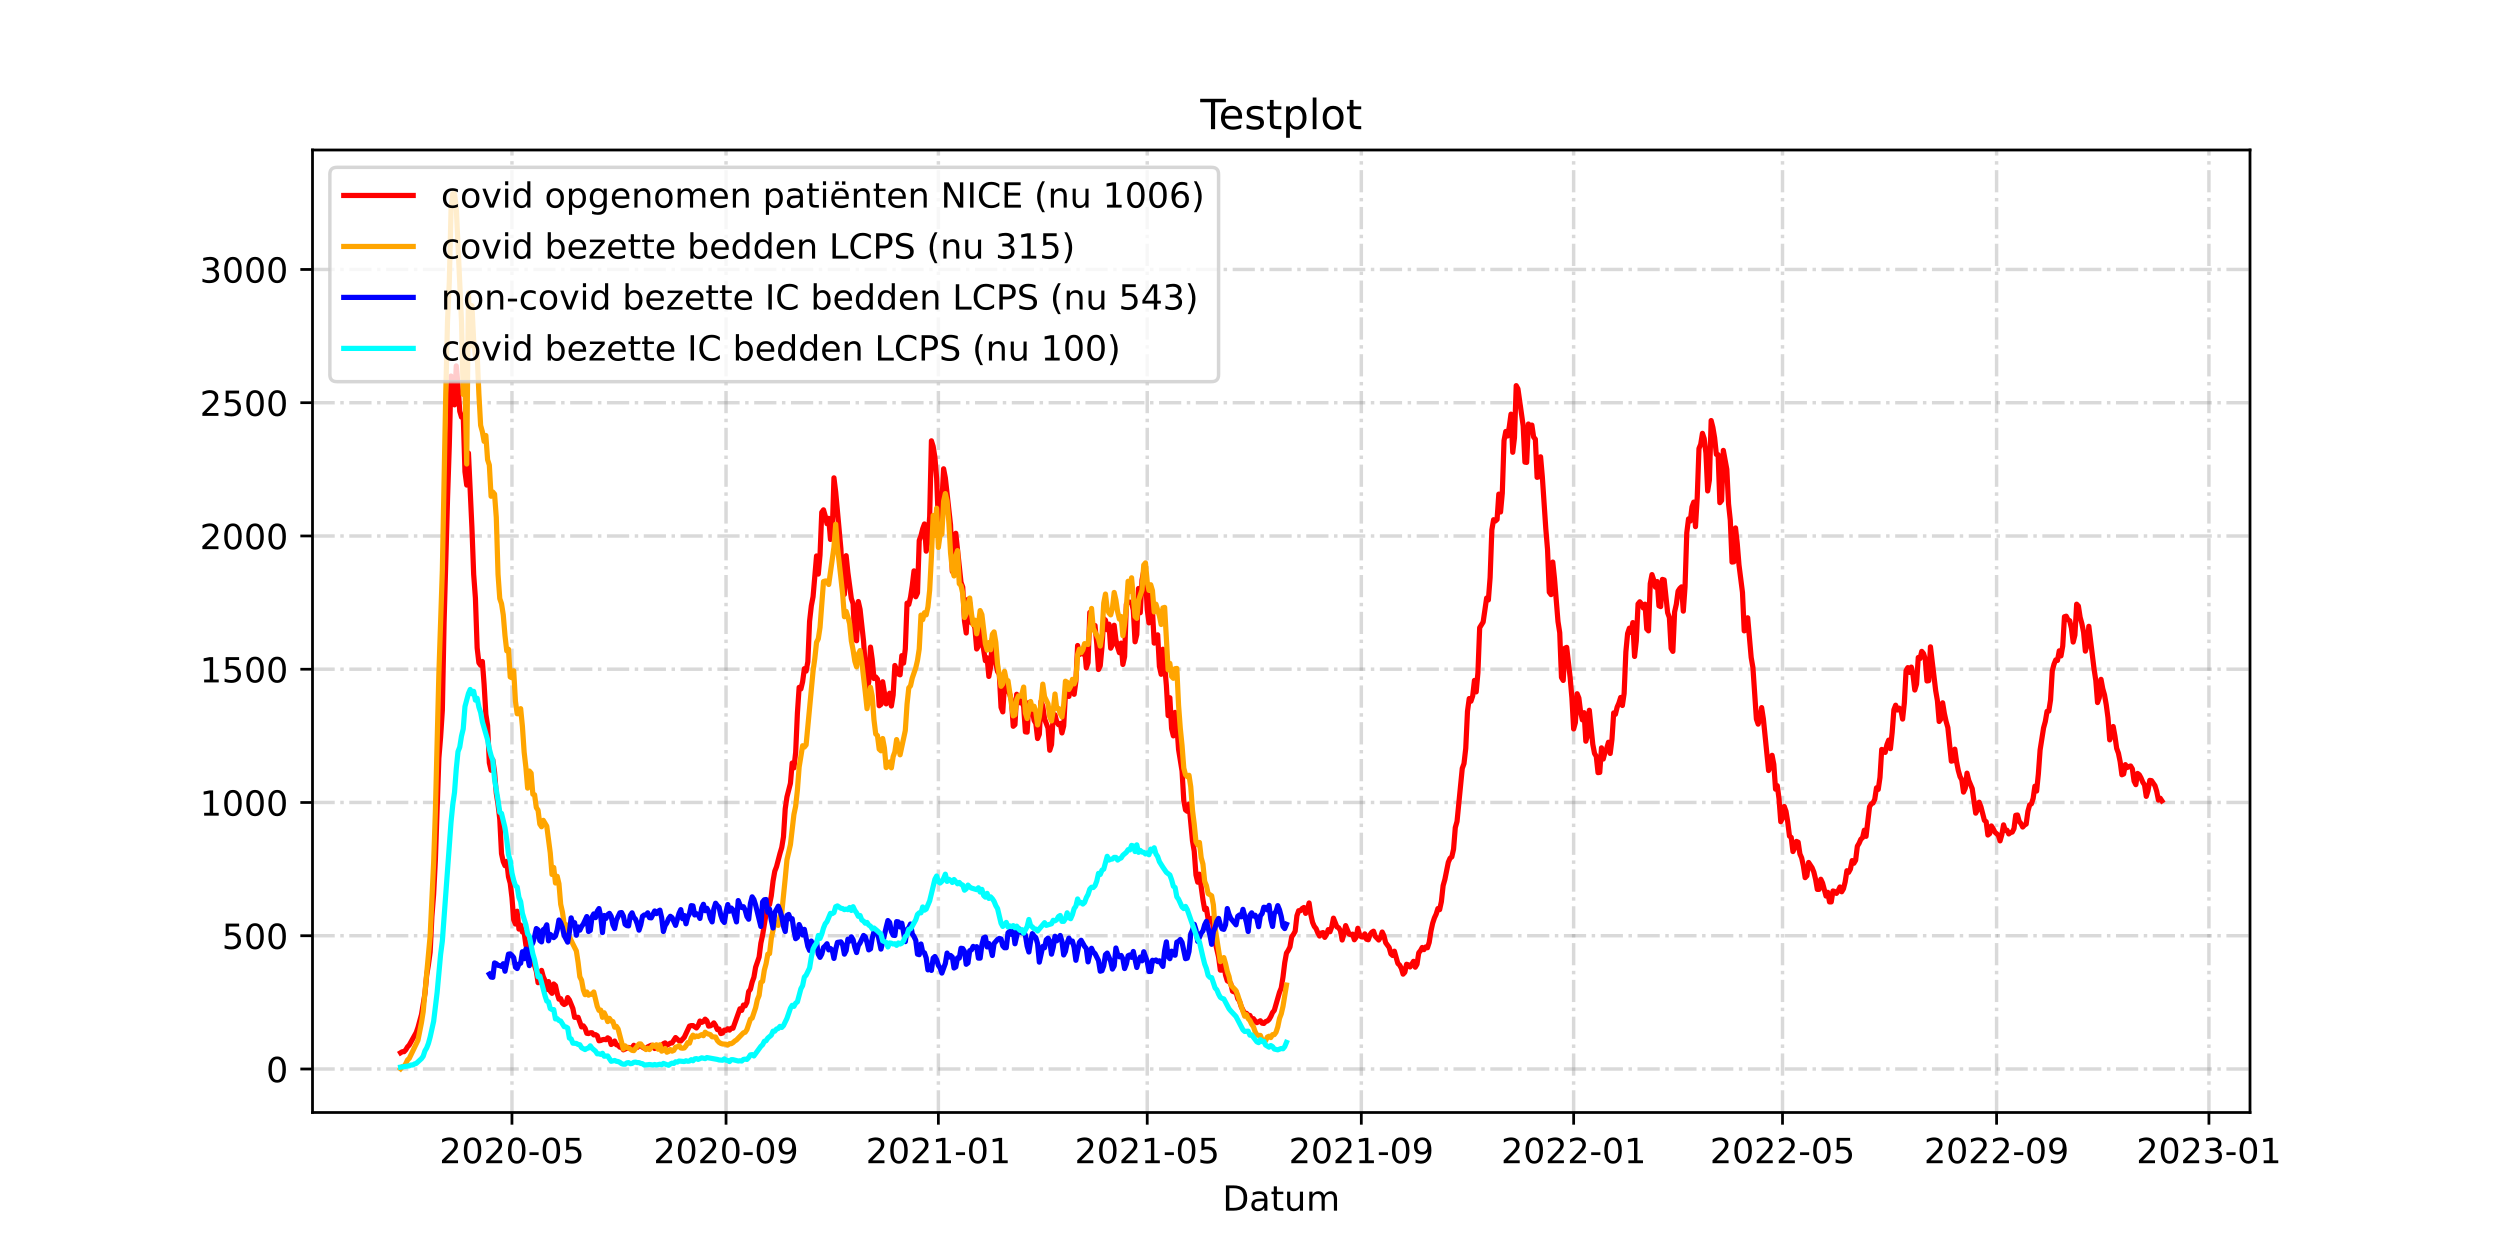 <?xml version="1.0" encoding="utf-8" standalone="no"?>
<!DOCTYPE svg PUBLIC "-//W3C//DTD SVG 1.1//EN"
  "http://www.w3.org/Graphics/SVG/1.1/DTD/svg11.dtd">
<!-- Created with matplotlib (https://matplotlib.org/) -->
<svg height="360pt" version="1.1" viewBox="0 0 720 360" width="720pt" xmlns="http://www.w3.org/2000/svg" xmlns:xlink="http://www.w3.org/1999/xlink">
 <defs>
  <style type="text/css">*{stroke-linecap:butt;stroke-linejoin:round;}</style>
 </defs>
 <g id="figure_1">
  <g id="patch_1">
   <path d="M 0 360 
L 720 360 
L 720 0 
L 0 0 
z
" style="fill:#ffffff;"/>
  </g>
  <g id="axes_1">
   <g id="patch_2">
    <path d="M 90 320.4 
L 648 320.4 
L 648 43.2 
L 90 43.2 
z
" style="fill:#ffffff;"/>
   </g>
   <g id="matplotlib.axis_1">
    <g id="xtick_1">
     <g id="line2d_1">
      <path clip-path="url(#pe4dcf5bf55)" d="M 147.444 320.4 
L 147.444 43.2 
" style="fill:none;stroke:#808080;stroke-dasharray:6.4,1.6,1,1.6;stroke-dashoffset:0;stroke-opacity:0.3;"/>
     </g>
     <g id="line2d_2">
      <defs>
       <path d="M 0 0 
L 0 3.5 
" id="mb1cd28d209" style="stroke:#000000;stroke-width:0.8;"/>
      </defs>
      <g>
       <use style="stroke:#000000;stroke-width:0.8;" x="147.444" xlink:href="#mb1cd28d209" y="320.4"/>
      </g>
     </g>
     <g id="text_1">
      <!-- 2020-05 -->
      <g transform="translate(126.553 334.998)scale(0.1 -0.1)">
       <defs>
        <path d="M 19.188 8.297 
L 53.609 8.297 
L 53.609 0 
L 7.328 0 
L 7.328 8.297 
Q 12.938 14.109 22.625 23.891 
Q 32.328 33.688 34.812 36.531 
Q 39.547 41.844 41.422 45.531 
Q 43.312 49.219 43.312 52.781 
Q 43.312 58.594 39.234 62.25 
Q 35.156 65.922 28.609 65.922 
Q 23.969 65.922 18.812 64.312 
Q 13.672 62.703 7.812 59.422 
L 7.812 69.391 
Q 13.766 71.781 18.938 73 
Q 24.125 74.219 28.422 74.219 
Q 39.75 74.219 46.484 68.547 
Q 53.219 62.891 53.219 53.422 
Q 53.219 48.922 51.531 44.891 
Q 49.859 40.875 45.406 35.406 
Q 44.188 33.984 37.641 27.219 
Q 31.109 20.453 19.188 8.297 
z
" id="DejaVuSans-50"/>
        <path d="M 31.781 66.406 
Q 24.172 66.406 20.328 58.906 
Q 16.5 51.422 16.5 36.375 
Q 16.5 21.391 20.328 13.891 
Q 24.172 6.391 31.781 6.391 
Q 39.453 6.391 43.281 13.891 
Q 47.125 21.391 47.125 36.375 
Q 47.125 51.422 43.281 58.906 
Q 39.453 66.406 31.781 66.406 
z
M 31.781 74.219 
Q 44.047 74.219 50.516 64.516 
Q 56.984 54.828 56.984 36.375 
Q 56.984 17.969 50.516 8.266 
Q 44.047 -1.422 31.781 -1.422 
Q 19.531 -1.422 13.062 8.266 
Q 6.594 17.969 6.594 36.375 
Q 6.594 54.828 13.062 64.516 
Q 19.531 74.219 31.781 74.219 
z
" id="DejaVuSans-48"/>
        <path d="M 4.891 31.391 
L 31.203 31.391 
L 31.203 23.391 
L 4.891 23.391 
z
" id="DejaVuSans-45"/>
        <path d="M 10.797 72.906 
L 49.516 72.906 
L 49.516 64.594 
L 19.828 64.594 
L 19.828 46.734 
Q 21.969 47.469 24.109 47.828 
Q 26.266 48.188 28.422 48.188 
Q 40.625 48.188 47.75 41.5 
Q 54.891 34.812 54.891 23.391 
Q 54.891 11.625 47.562 5.094 
Q 40.234 -1.422 26.906 -1.422 
Q 22.312 -1.422 17.547 -0.641 
Q 12.797 0.141 7.719 1.703 
L 7.719 11.625 
Q 12.109 9.234 16.797 8.062 
Q 21.484 6.891 26.703 6.891 
Q 35.156 6.891 40.078 11.328 
Q 45.016 15.766 45.016 23.391 
Q 45.016 31 40.078 35.438 
Q 35.156 39.891 26.703 39.891 
Q 22.75 39.891 18.812 39.016 
Q 14.891 38.141 10.797 36.281 
z
" id="DejaVuSans-53"/>
       </defs>
       <use xlink:href="#DejaVuSans-50"/>
       <use x="63.623" xlink:href="#DejaVuSans-48"/>
       <use x="127.246" xlink:href="#DejaVuSans-50"/>
       <use x="190.869" xlink:href="#DejaVuSans-48"/>
       <use x="254.492" xlink:href="#DejaVuSans-45"/>
       <use x="290.576" xlink:href="#DejaVuSans-48"/>
       <use x="354.199" xlink:href="#DejaVuSans-53"/>
      </g>
     </g>
    </g>
    <g id="xtick_2">
     <g id="line2d_3">
      <path clip-path="url(#pe4dcf5bf55)" d="M 209.099 320.4 
L 209.099 43.2 
" style="fill:none;stroke:#808080;stroke-dasharray:6.4,1.6,1,1.6;stroke-dashoffset:0;stroke-opacity:0.3;"/>
     </g>
     <g id="line2d_4">
      <g>
       <use style="stroke:#000000;stroke-width:0.8;" x="209.099" xlink:href="#mb1cd28d209" y="320.4"/>
      </g>
     </g>
     <g id="text_2">
      <!-- 2020-09 -->
      <g transform="translate(188.207 334.998)scale(0.1 -0.1)">
       <defs>
        <path d="M 10.984 1.516 
L 10.984 10.5 
Q 14.703 8.734 18.5 7.812 
Q 22.312 6.891 25.984 6.891 
Q 35.75 6.891 40.891 13.453 
Q 46.047 20.016 46.781 33.406 
Q 43.953 29.203 39.594 26.953 
Q 35.25 24.703 29.984 24.703 
Q 19.047 24.703 12.672 31.312 
Q 6.297 37.938 6.297 49.422 
Q 6.297 60.641 12.938 67.422 
Q 19.578 74.219 30.609 74.219 
Q 43.266 74.219 49.922 64.516 
Q 56.594 54.828 56.594 36.375 
Q 56.594 19.141 48.406 8.859 
Q 40.234 -1.422 26.422 -1.422 
Q 22.703 -1.422 18.891 -0.688 
Q 15.094 0.047 10.984 1.516 
z
M 30.609 32.422 
Q 37.25 32.422 41.125 36.953 
Q 45.016 41.5 45.016 49.422 
Q 45.016 57.281 41.125 61.844 
Q 37.25 66.406 30.609 66.406 
Q 23.969 66.406 20.094 61.844 
Q 16.219 57.281 16.219 49.422 
Q 16.219 41.5 20.094 36.953 
Q 23.969 32.422 30.609 32.422 
z
" id="DejaVuSans-57"/>
       </defs>
       <use xlink:href="#DejaVuSans-50"/>
       <use x="63.623" xlink:href="#DejaVuSans-48"/>
       <use x="127.246" xlink:href="#DejaVuSans-50"/>
       <use x="190.869" xlink:href="#DejaVuSans-48"/>
       <use x="254.492" xlink:href="#DejaVuSans-45"/>
       <use x="290.576" xlink:href="#DejaVuSans-48"/>
       <use x="354.199" xlink:href="#DejaVuSans-57"/>
      </g>
     </g>
    </g>
    <g id="xtick_3">
     <g id="line2d_5">
      <path clip-path="url(#pe4dcf5bf55)" d="M 270.252 320.4 
L 270.252 43.2 
" style="fill:none;stroke:#808080;stroke-dasharray:6.4,1.6,1,1.6;stroke-dashoffset:0;stroke-opacity:0.3;"/>
     </g>
     <g id="line2d_6">
      <g>
       <use style="stroke:#000000;stroke-width:0.8;" x="270.252" xlink:href="#mb1cd28d209" y="320.4"/>
      </g>
     </g>
     <g id="text_3">
      <!-- 2021-01 -->
      <g transform="translate(249.361 334.998)scale(0.1 -0.1)">
       <defs>
        <path d="M 12.406 8.297 
L 28.516 8.297 
L 28.516 63.922 
L 10.984 60.406 
L 10.984 69.391 
L 28.422 72.906 
L 38.281 72.906 
L 38.281 8.297 
L 54.391 8.297 
L 54.391 0 
L 12.406 0 
z
" id="DejaVuSans-49"/>
       </defs>
       <use xlink:href="#DejaVuSans-50"/>
       <use x="63.623" xlink:href="#DejaVuSans-48"/>
       <use x="127.246" xlink:href="#DejaVuSans-50"/>
       <use x="190.869" xlink:href="#DejaVuSans-49"/>
       <use x="254.492" xlink:href="#DejaVuSans-45"/>
       <use x="290.576" xlink:href="#DejaVuSans-48"/>
       <use x="354.199" xlink:href="#DejaVuSans-49"/>
      </g>
     </g>
    </g>
    <g id="xtick_4">
     <g id="line2d_7">
      <path clip-path="url(#pe4dcf5bf55)" d="M 330.403 320.4 
L 330.403 43.2 
" style="fill:none;stroke:#808080;stroke-dasharray:6.4,1.6,1,1.6;stroke-dashoffset:0;stroke-opacity:0.3;"/>
     </g>
     <g id="line2d_8">
      <g>
       <use style="stroke:#000000;stroke-width:0.8;" x="330.403" xlink:href="#mb1cd28d209" y="320.4"/>
      </g>
     </g>
     <g id="text_4">
      <!-- 2021-05 -->
      <g transform="translate(309.512 334.998)scale(0.1 -0.1)">
       <use xlink:href="#DejaVuSans-50"/>
       <use x="63.623" xlink:href="#DejaVuSans-48"/>
       <use x="127.246" xlink:href="#DejaVuSans-50"/>
       <use x="190.869" xlink:href="#DejaVuSans-49"/>
       <use x="254.492" xlink:href="#DejaVuSans-45"/>
       <use x="290.576" xlink:href="#DejaVuSans-48"/>
       <use x="354.199" xlink:href="#DejaVuSans-53"/>
      </g>
     </g>
    </g>
    <g id="xtick_5">
     <g id="line2d_9">
      <path clip-path="url(#pe4dcf5bf55)" d="M 392.058 320.4 
L 392.058 43.2 
" style="fill:none;stroke:#808080;stroke-dasharray:6.4,1.6,1,1.6;stroke-dashoffset:0;stroke-opacity:0.3;"/>
     </g>
     <g id="line2d_10">
      <g>
       <use style="stroke:#000000;stroke-width:0.8;" x="392.058" xlink:href="#mb1cd28d209" y="320.4"/>
      </g>
     </g>
     <g id="text_5">
      <!-- 2021-09 -->
      <g transform="translate(371.166 334.998)scale(0.1 -0.1)">
       <use xlink:href="#DejaVuSans-50"/>
       <use x="63.623" xlink:href="#DejaVuSans-48"/>
       <use x="127.246" xlink:href="#DejaVuSans-50"/>
       <use x="190.869" xlink:href="#DejaVuSans-49"/>
       <use x="254.492" xlink:href="#DejaVuSans-45"/>
       <use x="290.576" xlink:href="#DejaVuSans-48"/>
       <use x="354.199" xlink:href="#DejaVuSans-57"/>
      </g>
     </g>
    </g>
    <g id="xtick_6">
     <g id="line2d_11">
      <path clip-path="url(#pe4dcf5bf55)" d="M 453.211 320.4 
L 453.211 43.2 
" style="fill:none;stroke:#808080;stroke-dasharray:6.4,1.6,1,1.6;stroke-dashoffset:0;stroke-opacity:0.3;"/>
     </g>
     <g id="line2d_12">
      <g>
       <use style="stroke:#000000;stroke-width:0.8;" x="453.211" xlink:href="#mb1cd28d209" y="320.4"/>
      </g>
     </g>
     <g id="text_6">
      <!-- 2022-01 -->
      <g transform="translate(432.32 334.998)scale(0.1 -0.1)">
       <use xlink:href="#DejaVuSans-50"/>
       <use x="63.623" xlink:href="#DejaVuSans-48"/>
       <use x="127.246" xlink:href="#DejaVuSans-50"/>
       <use x="190.869" xlink:href="#DejaVuSans-50"/>
       <use x="254.492" xlink:href="#DejaVuSans-45"/>
       <use x="290.576" xlink:href="#DejaVuSans-48"/>
       <use x="354.199" xlink:href="#DejaVuSans-49"/>
      </g>
     </g>
    </g>
    <g id="xtick_7">
     <g id="line2d_13">
      <path clip-path="url(#pe4dcf5bf55)" d="M 513.362 320.4 
L 513.362 43.2 
" style="fill:none;stroke:#808080;stroke-dasharray:6.4,1.6,1,1.6;stroke-dashoffset:0;stroke-opacity:0.3;"/>
     </g>
     <g id="line2d_14">
      <g>
       <use style="stroke:#000000;stroke-width:0.8;" x="513.362" xlink:href="#mb1cd28d209" y="320.4"/>
      </g>
     </g>
     <g id="text_7">
      <!-- 2022-05 -->
      <g transform="translate(492.471 334.998)scale(0.1 -0.1)">
       <use xlink:href="#DejaVuSans-50"/>
       <use x="63.623" xlink:href="#DejaVuSans-48"/>
       <use x="127.246" xlink:href="#DejaVuSans-50"/>
       <use x="190.869" xlink:href="#DejaVuSans-50"/>
       <use x="254.492" xlink:href="#DejaVuSans-45"/>
       <use x="290.576" xlink:href="#DejaVuSans-48"/>
       <use x="354.199" xlink:href="#DejaVuSans-53"/>
      </g>
     </g>
    </g>
    <g id="xtick_8">
     <g id="line2d_15">
      <path clip-path="url(#pe4dcf5bf55)" d="M 575.017 320.4 
L 575.017 43.2 
" style="fill:none;stroke:#808080;stroke-dasharray:6.4,1.6,1,1.6;stroke-dashoffset:0;stroke-opacity:0.3;"/>
     </g>
     <g id="line2d_16">
      <g>
       <use style="stroke:#000000;stroke-width:0.8;" x="575.017" xlink:href="#mb1cd28d209" y="320.4"/>
      </g>
     </g>
     <g id="text_8">
      <!-- 2022-09 -->
      <g transform="translate(554.125 334.998)scale(0.1 -0.1)">
       <use xlink:href="#DejaVuSans-50"/>
       <use x="63.623" xlink:href="#DejaVuSans-48"/>
       <use x="127.246" xlink:href="#DejaVuSans-50"/>
       <use x="190.869" xlink:href="#DejaVuSans-50"/>
       <use x="254.492" xlink:href="#DejaVuSans-45"/>
       <use x="290.576" xlink:href="#DejaVuSans-48"/>
       <use x="354.199" xlink:href="#DejaVuSans-57"/>
      </g>
     </g>
    </g>
    <g id="xtick_9">
     <g id="line2d_17">
      <path clip-path="url(#pe4dcf5bf55)" d="M 636.17 320.4 
L 636.17 43.2 
" style="fill:none;stroke:#808080;stroke-dasharray:6.4,1.6,1,1.6;stroke-dashoffset:0;stroke-opacity:0.3;"/>
     </g>
     <g id="line2d_18">
      <g>
       <use style="stroke:#000000;stroke-width:0.8;" x="636.17" xlink:href="#mb1cd28d209" y="320.4"/>
      </g>
     </g>
     <g id="text_9">
      <!-- 2023-01 -->
      <g transform="translate(615.279 334.998)scale(0.1 -0.1)">
       <defs>
        <path d="M 40.578 39.312 
Q 47.656 37.797 51.625 33 
Q 55.609 28.219 55.609 21.188 
Q 55.609 10.406 48.188 4.484 
Q 40.766 -1.422 27.094 -1.422 
Q 22.516 -1.422 17.656 -0.516 
Q 12.797 0.391 7.625 2.203 
L 7.625 11.719 
Q 11.719 9.328 16.594 8.109 
Q 21.484 6.891 26.812 6.891 
Q 36.078 6.891 40.938 10.547 
Q 45.797 14.203 45.797 21.188 
Q 45.797 27.641 41.281 31.266 
Q 36.766 34.906 28.719 34.906 
L 20.219 34.906 
L 20.219 43.016 
L 29.109 43.016 
Q 36.375 43.016 40.234 45.922 
Q 44.094 48.828 44.094 54.297 
Q 44.094 59.906 40.109 62.906 
Q 36.141 65.922 28.719 65.922 
Q 24.656 65.922 20.016 65.031 
Q 15.375 64.156 9.812 62.312 
L 9.812 71.094 
Q 15.438 72.656 20.344 73.438 
Q 25.25 74.219 29.594 74.219 
Q 40.828 74.219 47.359 69.109 
Q 53.906 64.016 53.906 55.328 
Q 53.906 49.266 50.438 45.094 
Q 46.969 40.922 40.578 39.312 
z
" id="DejaVuSans-51"/>
       </defs>
       <use xlink:href="#DejaVuSans-50"/>
       <use x="63.623" xlink:href="#DejaVuSans-48"/>
       <use x="127.246" xlink:href="#DejaVuSans-50"/>
       <use x="190.869" xlink:href="#DejaVuSans-51"/>
       <use x="254.492" xlink:href="#DejaVuSans-45"/>
       <use x="290.576" xlink:href="#DejaVuSans-48"/>
       <use x="354.199" xlink:href="#DejaVuSans-49"/>
      </g>
     </g>
    </g>
    <g id="text_10">
     <!-- Datum -->
     <g transform="translate(352.087 348.677)scale(0.1 -0.1)">
      <defs>
       <path d="M 19.672 64.797 
L 19.672 8.109 
L 31.594 8.109 
Q 46.688 8.109 53.688 14.938 
Q 60.688 21.781 60.688 36.531 
Q 60.688 51.172 53.688 57.984 
Q 46.688 64.797 31.594 64.797 
z
M 9.812 72.906 
L 30.078 72.906 
Q 51.266 72.906 61.172 64.094 
Q 71.094 55.281 71.094 36.531 
Q 71.094 17.672 61.125 8.828 
Q 51.172 0 30.078 0 
L 9.812 0 
z
" id="DejaVuSans-68"/>
       <path d="M 34.281 27.484 
Q 23.391 27.484 19.188 25 
Q 14.984 22.516 14.984 16.5 
Q 14.984 11.719 18.141 8.906 
Q 21.297 6.109 26.703 6.109 
Q 34.188 6.109 38.703 11.406 
Q 43.219 16.703 43.219 25.484 
L 43.219 27.484 
z
M 52.203 31.203 
L 52.203 0 
L 43.219 0 
L 43.219 8.297 
Q 40.141 3.328 35.547 0.953 
Q 30.953 -1.422 24.312 -1.422 
Q 15.922 -1.422 10.953 3.297 
Q 6 8.016 6 15.922 
Q 6 25.141 12.172 29.828 
Q 18.359 34.516 30.609 34.516 
L 43.219 34.516 
L 43.219 35.406 
Q 43.219 41.609 39.141 45 
Q 35.062 48.391 27.688 48.391 
Q 23 48.391 18.547 47.266 
Q 14.109 46.141 10.016 43.891 
L 10.016 52.203 
Q 14.938 54.109 19.578 55.047 
Q 24.219 56 28.609 56 
Q 40.484 56 46.344 49.844 
Q 52.203 43.703 52.203 31.203 
z
" id="DejaVuSans-97"/>
       <path d="M 18.312 70.219 
L 18.312 54.688 
L 36.812 54.688 
L 36.812 47.703 
L 18.312 47.703 
L 18.312 18.016 
Q 18.312 11.328 20.141 9.422 
Q 21.969 7.516 27.594 7.516 
L 36.812 7.516 
L 36.812 0 
L 27.594 0 
Q 17.188 0 13.234 3.875 
Q 9.281 7.766 9.281 18.016 
L 9.281 47.703 
L 2.688 47.703 
L 2.688 54.688 
L 9.281 54.688 
L 9.281 70.219 
z
" id="DejaVuSans-116"/>
       <path d="M 8.5 21.578 
L 8.5 54.688 
L 17.484 54.688 
L 17.484 21.922 
Q 17.484 14.156 20.5 10.266 
Q 23.531 6.391 29.594 6.391 
Q 36.859 6.391 41.078 11.031 
Q 45.312 15.672 45.312 23.688 
L 45.312 54.688 
L 54.297 54.688 
L 54.297 0 
L 45.312 0 
L 45.312 8.406 
Q 42.047 3.422 37.719 1 
Q 33.406 -1.422 27.688 -1.422 
Q 18.266 -1.422 13.375 4.438 
Q 8.5 10.297 8.5 21.578 
z
M 31.109 56 
z
" id="DejaVuSans-117"/>
       <path d="M 52 44.188 
Q 55.375 50.25 60.062 53.125 
Q 64.75 56 71.094 56 
Q 79.641 56 84.281 50.016 
Q 88.922 44.047 88.922 33.016 
L 88.922 0 
L 79.891 0 
L 79.891 32.719 
Q 79.891 40.578 77.094 44.375 
Q 74.312 48.188 68.609 48.188 
Q 61.625 48.188 57.562 43.547 
Q 53.516 38.922 53.516 30.906 
L 53.516 0 
L 44.484 0 
L 44.484 32.719 
Q 44.484 40.625 41.703 44.406 
Q 38.922 48.188 33.109 48.188 
Q 26.219 48.188 22.156 43.531 
Q 18.109 38.875 18.109 30.906 
L 18.109 0 
L 9.078 0 
L 9.078 54.688 
L 18.109 54.688 
L 18.109 46.188 
Q 21.188 51.219 25.484 53.609 
Q 29.781 56 35.688 56 
Q 41.656 56 45.828 52.969 
Q 50 49.953 52 44.188 
z
" id="DejaVuSans-109"/>
      </defs>
      <use xlink:href="#DejaVuSans-68"/>
      <use x="77.002" xlink:href="#DejaVuSans-97"/>
      <use x="138.281" xlink:href="#DejaVuSans-116"/>
      <use x="177.49" xlink:href="#DejaVuSans-117"/>
      <use x="240.869" xlink:href="#DejaVuSans-109"/>
     </g>
    </g>
   </g>
   <g id="matplotlib.axis_2">
    <g id="ytick_1">
     <g id="line2d_19">
      <path clip-path="url(#pe4dcf5bf55)" d="M 90 307.877 
L 648 307.877 
" style="fill:none;stroke:#808080;stroke-dasharray:6.4,1.6,1,1.6;stroke-dashoffset:0;stroke-opacity:0.3;"/>
     </g>
     <g id="line2d_20">
      <defs>
       <path d="M 0 0 
L -3.5 0 
" id="ma0e9fc9e37" style="stroke:#000000;stroke-width:0.8;"/>
      </defs>
      <g>
       <use style="stroke:#000000;stroke-width:0.8;" x="90" xlink:href="#ma0e9fc9e37" y="307.877"/>
      </g>
     </g>
     <g id="text_11">
      <!-- 0 -->
      <g transform="translate(76.638 311.676)scale(0.1 -0.1)">
       <use xlink:href="#DejaVuSans-48"/>
      </g>
     </g>
    </g>
    <g id="ytick_2">
     <g id="line2d_21">
      <path clip-path="url(#pe4dcf5bf55)" d="M 90 269.497 
L 648 269.497 
" style="fill:none;stroke:#808080;stroke-dasharray:6.4,1.6,1,1.6;stroke-dashoffset:0;stroke-opacity:0.3;"/>
     </g>
     <g id="line2d_22">
      <g>
       <use style="stroke:#000000;stroke-width:0.8;" x="90" xlink:href="#ma0e9fc9e37" y="269.497"/>
      </g>
     </g>
     <g id="text_12">
      <!-- 500 -->
      <g transform="translate(63.913 273.296)scale(0.1 -0.1)">
       <use xlink:href="#DejaVuSans-53"/>
       <use x="63.623" xlink:href="#DejaVuSans-48"/>
       <use x="127.246" xlink:href="#DejaVuSans-48"/>
      </g>
     </g>
    </g>
    <g id="ytick_3">
     <g id="line2d_23">
      <path clip-path="url(#pe4dcf5bf55)" d="M 90 231.118 
L 648 231.118 
" style="fill:none;stroke:#808080;stroke-dasharray:6.4,1.6,1,1.6;stroke-dashoffset:0;stroke-opacity:0.3;"/>
     </g>
     <g id="line2d_24">
      <g>
       <use style="stroke:#000000;stroke-width:0.8;" x="90" xlink:href="#ma0e9fc9e37" y="231.118"/>
      </g>
     </g>
     <g id="text_13">
      <!-- 1000 -->
      <g transform="translate(57.55 234.917)scale(0.1 -0.1)">
       <use xlink:href="#DejaVuSans-49"/>
       <use x="63.623" xlink:href="#DejaVuSans-48"/>
       <use x="127.246" xlink:href="#DejaVuSans-48"/>
       <use x="190.869" xlink:href="#DejaVuSans-48"/>
      </g>
     </g>
    </g>
    <g id="ytick_4">
     <g id="line2d_25">
      <path clip-path="url(#pe4dcf5bf55)" d="M 90 192.738 
L 648 192.738 
" style="fill:none;stroke:#808080;stroke-dasharray:6.4,1.6,1,1.6;stroke-dashoffset:0;stroke-opacity:0.3;"/>
     </g>
     <g id="line2d_26">
      <g>
       <use style="stroke:#000000;stroke-width:0.8;" x="90" xlink:href="#ma0e9fc9e37" y="192.738"/>
      </g>
     </g>
     <g id="text_14">
      <!-- 1500 -->
      <g transform="translate(57.55 196.537)scale(0.1 -0.1)">
       <use xlink:href="#DejaVuSans-49"/>
       <use x="63.623" xlink:href="#DejaVuSans-53"/>
       <use x="127.246" xlink:href="#DejaVuSans-48"/>
       <use x="190.869" xlink:href="#DejaVuSans-48"/>
      </g>
     </g>
    </g>
    <g id="ytick_5">
     <g id="line2d_27">
      <path clip-path="url(#pe4dcf5bf55)" d="M 90 154.359 
L 648 154.359 
" style="fill:none;stroke:#808080;stroke-dasharray:6.4,1.6,1,1.6;stroke-dashoffset:0;stroke-opacity:0.3;"/>
     </g>
     <g id="line2d_28">
      <g>
       <use style="stroke:#000000;stroke-width:0.8;" x="90" xlink:href="#ma0e9fc9e37" y="154.359"/>
      </g>
     </g>
     <g id="text_15">
      <!-- 2000 -->
      <g transform="translate(57.55 158.158)scale(0.1 -0.1)">
       <use xlink:href="#DejaVuSans-50"/>
       <use x="63.623" xlink:href="#DejaVuSans-48"/>
       <use x="127.246" xlink:href="#DejaVuSans-48"/>
       <use x="190.869" xlink:href="#DejaVuSans-48"/>
      </g>
     </g>
    </g>
    <g id="ytick_6">
     <g id="line2d_29">
      <path clip-path="url(#pe4dcf5bf55)" d="M 90 115.979 
L 648 115.979 
" style="fill:none;stroke:#808080;stroke-dasharray:6.4,1.6,1,1.6;stroke-dashoffset:0;stroke-opacity:0.3;"/>
     </g>
     <g id="line2d_30">
      <g>
       <use style="stroke:#000000;stroke-width:0.8;" x="90" xlink:href="#ma0e9fc9e37" y="115.979"/>
      </g>
     </g>
     <g id="text_16">
      <!-- 2500 -->
      <g transform="translate(57.55 119.778)scale(0.1 -0.1)">
       <use xlink:href="#DejaVuSans-50"/>
       <use x="63.623" xlink:href="#DejaVuSans-53"/>
       <use x="127.246" xlink:href="#DejaVuSans-48"/>
       <use x="190.869" xlink:href="#DejaVuSans-48"/>
      </g>
     </g>
    </g>
    <g id="ytick_7">
     <g id="line2d_31">
      <path clip-path="url(#pe4dcf5bf55)" d="M 90 77.6 
L 648 77.6 
" style="fill:none;stroke:#808080;stroke-dasharray:6.4,1.6,1,1.6;stroke-dashoffset:0;stroke-opacity:0.3;"/>
     </g>
     <g id="line2d_32">
      <g>
       <use style="stroke:#000000;stroke-width:0.8;" x="90" xlink:href="#ma0e9fc9e37" y="77.6"/>
      </g>
     </g>
     <g id="text_17">
      <!-- 3000 -->
      <g transform="translate(57.55 81.399)scale(0.1 -0.1)">
       <use xlink:href="#DejaVuSans-51"/>
       <use x="63.623" xlink:href="#DejaVuSans-48"/>
       <use x="127.246" xlink:href="#DejaVuSans-48"/>
       <use x="190.869" xlink:href="#DejaVuSans-48"/>
      </g>
     </g>
    </g>
   </g>
   <g id="line2d_33">
    <path clip-path="url(#pe4dcf5bf55)" d="M 115.364 303.194 
L 115.865 302.887 
L 116.366 302.887 
L 116.867 302.35 
L 117.369 301.506 
L 117.87 300.968 
L 119.875 297.361 
L 120.376 295.902 
L 121.379 292.218 
L 122.381 286.154 
L 122.883 280.858 
L 123.384 277.864 
L 123.885 274.18 
L 124.386 263.971 
L 124.888 257.523 
L 125.389 247.698 
L 126.391 218.376 
L 126.893 212.312 
L 127.394 204.559 
L 127.895 179.382 
L 128.898 143.382 
L 129.399 128.184 
L 129.9 108.303 
L 130.401 112.986 
L 130.903 116.593 
L 131.404 105.386 
L 131.905 110.913 
L 132.406 118.435 
L 132.908 120.124 
L 133.409 119.664 
L 133.91 135.86 
L 134.411 139.698 
L 134.913 130.487 
L 135.915 151.979 
L 136.416 165.412 
L 136.918 172.243 
L 137.419 186.597 
L 137.92 190.896 
L 138.421 191.587 
L 138.923 190.512 
L 139.424 197.113 
L 139.925 205.71 
L 140.427 208.934 
L 140.928 219.681 
L 141.429 221.83 
L 141.93 218.836 
L 142.432 222.367 
L 142.933 228.508 
L 143.434 231.655 
L 143.935 235.954 
L 144.437 245.855 
L 144.938 248.158 
L 145.439 249.31 
L 145.94 248.081 
L 146.442 252.533 
L 146.943 254.376 
L 147.444 258.521 
L 147.945 264.892 
L 148.447 266.12 
L 148.948 262.435 
L 149.449 267.578 
L 149.95 266.427 
L 150.452 268.423 
L 150.953 268.499 
L 151.454 272.184 
L 151.955 273.565 
L 152.457 271.339 
L 153.96 278.094 
L 154.462 279.706 
L 154.963 283.007 
L 155.464 281.932 
L 155.966 279.476 
L 156.467 281.318 
L 156.968 282.393 
L 157.469 285.003 
L 157.971 282.7 
L 158.472 285.463 
L 158.973 286.077 
L 159.474 283.391 
L 159.976 283.851 
L 160.477 286.154 
L 160.978 287.766 
L 161.479 287.612 
L 161.981 288.917 
L 162.482 289.301 
L 162.983 288.994 
L 163.484 287.305 
L 163.986 287.996 
L 164.988 290.452 
L 165.489 292.986 
L 166.492 292.986 
L 167.494 295.749 
L 167.996 295.442 
L 168.497 296.133 
L 168.998 297.591 
L 169.499 297.668 
L 170.001 297.438 
L 170.502 297.438 
L 171.003 298.052 
L 171.504 297.975 
L 172.006 298.282 
L 172.507 299.74 
L 173.008 299.664 
L 173.51 299.433 
L 174.011 299.357 
L 174.512 299.433 
L 175.013 298.896 
L 175.515 299.203 
L 176.016 300.815 
L 176.517 300.508 
L 177.018 299.817 
L 177.52 300.892 
L 178.021 301.045 
L 178.522 301.583 
L 179.023 301.583 
L 179.525 302.35 
L 181.028 301.659 
L 181.53 301.813 
L 182.031 301.813 
L 182.532 301.045 
L 183.033 301.659 
L 183.535 301.659 
L 184.036 301.122 
L 184.537 301.045 
L 185.038 301.583 
L 185.54 301.89 
L 186.041 302.043 
L 186.542 301.506 
L 187.545 301.045 
L 188.046 301.122 
L 188.547 301.966 
L 189.049 301.429 
L 189.55 301.583 
L 190.552 301.199 
L 191.054 300.585 
L 191.555 300.354 
L 192.056 301.045 
L 193.059 300.431 
L 193.56 300.354 
L 194.562 298.819 
L 195.565 299.74 
L 196.066 299.817 
L 197.069 298.742 
L 198.572 295.519 
L 199.074 295.365 
L 199.575 295.365 
L 200.577 296.056 
L 201.079 295.365 
L 201.58 294.06 
L 202.081 294.444 
L 202.582 294.214 
L 203.084 293.523 
L 203.585 293.983 
L 204.086 295.519 
L 204.587 295.442 
L 205.089 295.135 
L 205.59 294.597 
L 206.091 295.365 
L 206.593 296.516 
L 207.094 296.363 
L 207.595 297.668 
L 208.096 297.514 
L 208.598 296.67 
L 209.099 296.747 
L 209.6 296.286 
L 210.101 296.67 
L 210.603 296.133 
L 211.104 296.133 
L 213.109 290.529 
L 213.61 290.99 
L 214.111 289.455 
L 214.613 289.685 
L 215.114 288.687 
L 215.615 285.54 
L 216.116 284.926 
L 216.618 282.853 
L 217.119 281.472 
L 217.62 278.555 
L 218.623 275.638 
L 219.124 271.646 
L 219.625 269.344 
L 221.129 260.133 
L 221.63 260.516 
L 222.132 257.983 
L 222.633 253.762 
L 223.134 250.922 
L 223.635 249.617 
L 224.638 245.779 
L 225.139 244.09 
L 225.64 241.02 
L 226.142 232.96 
L 226.643 229.506 
L 227.645 225.591 
L 228.147 219.757 
L 228.648 221.139 
L 229.149 216.687 
L 229.65 205.403 
L 230.152 197.958 
L 230.653 198.418 
L 231.154 196.346 
L 231.655 192.585 
L 232.157 193.275 
L 232.658 190.589 
L 233.159 178.922 
L 233.66 174.47 
L 234.162 171.86 
L 235.164 160.116 
L 235.665 165.335 
L 236.167 159.809 
L 236.668 147.527 
L 237.169 146.836 
L 237.67 148.602 
L 238.172 150.828 
L 238.673 149.293 
L 239.174 155.357 
L 239.676 153.668 
L 240.177 137.625 
L 240.678 141.693 
L 242.182 158.12 
L 242.683 169.634 
L 243.184 171.169 
L 243.686 160.039 
L 244.187 164.875 
L 245.189 172.397 
L 245.691 173.855 
L 246.192 184.141 
L 246.693 184.525 
L 247.194 173.241 
L 247.696 175.467 
L 248.698 184.602 
L 249.701 198.956 
L 250.202 196.346 
L 250.703 186.367 
L 251.204 189.975 
L 251.706 195.425 
L 252.207 194.964 
L 252.708 195.578 
L 253.209 203.254 
L 253.711 202.87 
L 254.212 196.346 
L 255.215 202.717 
L 255.716 202.18 
L 256.217 199.646 
L 256.718 203.331 
L 257.22 200.184 
L 257.721 191.664 
L 258.723 194.12 
L 259.225 194.35 
L 259.726 188.823 
L 260.227 190.973 
L 260.728 186.904 
L 261.23 173.702 
L 261.731 174.086 
L 262.232 172.013 
L 262.733 168.636 
L 263.235 164.414 
L 263.736 171.86 
L 264.237 170.785 
L 264.738 155.664 
L 265.24 154.282 
L 265.741 152.286 
L 266.242 150.904 
L 266.743 158.734 
L 267.245 155.74 
L 267.746 148.755 
L 268.247 126.956 
L 268.748 128.568 
L 269.25 131.715 
L 269.751 137.779 
L 270.252 150.29 
L 270.754 146.452 
L 271.255 144.61 
L 271.756 135.015 
L 272.257 137.625 
L 273.761 151.212 
L 274.262 164.568 
L 274.764 163.8 
L 275.265 153.591 
L 276.769 167.715 
L 277.27 169.096 
L 277.771 178.845 
L 278.272 182.299 
L 278.774 172.627 
L 279.275 173.625 
L 279.776 179.382 
L 280.277 179.305 
L 280.779 180.917 
L 281.28 186.904 
L 281.781 186.137 
L 282.282 178.845 
L 282.784 182.376 
L 283.285 187.135 
L 283.786 190.282 
L 284.287 189.438 
L 284.789 194.811 
L 285.29 192.124 
L 285.791 183.988 
L 286.292 186.521 
L 286.794 190.973 
L 287.295 193.429 
L 287.796 194.12 
L 288.298 203.715 
L 288.799 205.02 
L 289.3 196.96 
L 289.801 198.956 
L 290.303 198.879 
L 290.804 199.954 
L 291.305 201.719 
L 291.806 209.165 
L 292.308 208.704 
L 292.809 199.954 
L 293.811 202.41 
L 294.313 201.872 
L 294.814 203.484 
L 295.315 210.777 
L 295.816 210.853 
L 296.318 202.333 
L 296.819 203.177 
L 297.32 204.482 
L 297.821 207.476 
L 298.323 208.397 
L 298.824 212.696 
L 299.325 211.467 
L 299.826 201.949 
L 300.328 203.408 
L 300.829 207.015 
L 301.831 209.702 
L 302.333 216.073 
L 302.834 214.461 
L 303.335 205.941 
L 303.837 205.864 
L 304.338 207.936 
L 304.839 208.704 
L 305.34 208.32 
L 305.842 211.084 
L 306.343 209.088 
L 306.844 199.877 
L 307.345 199.57 
L 307.847 200.568 
L 308.348 197.42 
L 308.849 196.576 
L 309.35 199.954 
L 309.852 196.269 
L 310.353 185.907 
L 310.854 188.516 
L 311.355 187.979 
L 311.857 188.363 
L 312.358 186.674 
L 312.859 192.354 
L 313.36 190.819 
L 313.862 176.388 
L 314.363 178.231 
L 314.864 181.301 
L 315.365 180.15 
L 315.867 185.369 
L 316.368 192.815 
L 316.869 191.74 
L 317.37 186.367 
L 317.872 178.154 
L 318.373 178.614 
L 318.874 181.378 
L 319.375 179.766 
L 319.877 186.674 
L 320.378 185.676 
L 320.879 180.073 
L 321.381 184.218 
L 321.882 186.367 
L 322.383 187.979 
L 322.884 185.216 
L 323.386 191.357 
L 323.887 189.13 
L 324.388 174.009 
L 324.889 173.472 
L 325.391 173.395 
L 325.892 173.548 
L 326.393 175.698 
L 326.894 184.832 
L 327.396 182.759 
L 327.897 169.48 
L 328.398 176.465 
L 328.899 167.024 
L 329.401 164.414 
L 329.902 166.026 
L 330.403 175.544 
L 330.904 179.382 
L 331.406 171.399 
L 331.907 175.774 
L 332.408 185.216 
L 332.909 183.604 
L 333.411 182.836 
L 333.912 191.971 
L 334.413 194.197 
L 334.914 186.981 
L 335.416 191.587 
L 335.917 197.42 
L 336.418 206.094 
L 336.92 200.951 
L 337.421 209.855 
L 337.922 211.928 
L 338.423 205.173 
L 338.925 208.781 
L 339.426 215.843 
L 340.428 222.06 
L 340.93 230.58 
L 341.431 233.267 
L 341.932 233.651 
L 342.433 231.578 
L 343.436 242.171 
L 343.937 245.165 
L 344.438 251.996 
L 344.94 254.069 
L 345.441 251.766 
L 346.443 259.058 
L 346.945 261.975 
L 347.446 261.591 
L 347.947 264.738 
L 348.448 265.275 
L 348.95 264.508 
L 349.451 267.041 
L 349.952 271.263 
L 350.955 275.638 
L 351.456 279.399 
L 351.957 279.399 
L 352.458 277.557 
L 352.96 280.858 
L 353.461 282.47 
L 353.962 282.777 
L 354.464 283.237 
L 354.965 285.463 
L 355.466 285.693 
L 355.967 285.617 
L 356.469 287.612 
L 356.97 288.303 
L 357.471 289.915 
L 358.474 291.911 
L 358.975 291.834 
L 359.476 292.371 
L 359.977 292.448 
L 360.479 293.523 
L 360.98 293.369 
L 361.481 294.06 
L 361.982 294.521 
L 362.985 293.983 
L 363.486 294.674 
L 363.987 294.751 
L 364.489 294.214 
L 364.99 294.06 
L 365.491 293.6 
L 365.992 292.755 
L 366.494 291.604 
L 366.995 290.99 
L 368.499 285.77 
L 369 284.542 
L 369.501 281.395 
L 370.003 277.25 
L 370.504 274.487 
L 371.005 273.719 
L 371.506 272.721 
L 372.008 269.804 
L 372.509 269.113 
L 373.01 268.192 
L 373.511 263.74 
L 374.013 262.282 
L 374.514 262.282 
L 375.015 261.668 
L 375.516 261.361 
L 376.018 263.049 
L 376.519 261.975 
L 377.02 260.056 
L 377.521 263.433 
L 378.023 265.659 
L 378.524 266.811 
L 379.025 267.425 
L 379.526 268.653 
L 380.028 269.574 
L 380.529 268.73 
L 381.03 268.576 
L 381.531 269.958 
L 382.033 269.113 
L 382.534 267.732 
L 383.035 268.346 
L 383.536 266.964 
L 384.038 264.431 
L 385.04 266.964 
L 385.542 267.194 
L 386.043 268.039 
L 386.544 270.725 
L 387.045 269.037 
L 387.547 266.58 
L 388.549 269.037 
L 389.05 269.19 
L 389.552 269.037 
L 390.053 270.649 
L 390.554 269.958 
L 391.055 267.348 
L 391.557 269.19 
L 392.058 269.804 
L 392.559 269.881 
L 393.06 268.96 
L 393.562 270.495 
L 394.063 270.649 
L 394.564 269.19 
L 395.065 268.499 
L 395.567 268.192 
L 396.068 269.651 
L 397.07 270.725 
L 397.572 269.958 
L 398.073 268.423 
L 398.574 269.497 
L 399.075 271.493 
L 400.078 272.875 
L 400.579 274.717 
L 401.08 275.177 
L 401.582 273.949 
L 402.584 277.48 
L 403.086 277.941 
L 403.587 278.862 
L 404.088 280.551 
L 404.589 280.013 
L 405.091 277.71 
L 405.592 277.864 
L 406.093 278.478 
L 407.096 276.866 
L 407.597 278.555 
L 408.098 277.71 
L 408.599 274.41 
L 409.101 273.796 
L 409.602 272.875 
L 410.103 273.489 
L 410.604 272.721 
L 411.106 272.951 
L 411.607 271.416 
L 412.108 268.192 
L 412.609 265.89 
L 413.111 264.354 
L 413.612 263.28 
L 414.113 261.668 
L 414.614 261.975 
L 415.116 259.672 
L 415.617 255.067 
L 416.118 253.301 
L 417.121 248.312 
L 417.622 247.16 
L 418.123 246.777 
L 418.625 244.551 
L 419.126 238.333 
L 419.627 236.568 
L 421.131 221.293 
L 421.632 219.911 
L 422.133 215.536 
L 422.635 204.866 
L 423.136 201.182 
L 423.637 201.949 
L 424.138 200.414 
L 424.64 195.962 
L 425.141 199.263 
L 425.642 193.736 
L 426.143 180.764 
L 427.146 179.152 
L 428.148 172.243 
L 428.65 172.781 
L 429.151 166.333 
L 429.652 152.593 
L 430.153 149.676 
L 430.655 150.06 
L 431.156 149.6 
L 431.657 142.307 
L 432.158 147.45 
L 432.66 142 
L 433.161 126.879 
L 433.662 124.269 
L 434.163 125.574 
L 434.665 122.964 
L 435.166 119.28 
L 435.667 130.256 
L 436.169 126.035 
L 436.67 111.067 
L 437.171 111.988 
L 438.675 122.657 
L 439.176 133.096 
L 439.677 133.173 
L 440.179 122.12 
L 440.68 122.657 
L 441.181 122.427 
L 441.682 125.881 
L 442.184 126.495 
L 442.685 137.472 
L 443.186 137.318 
L 443.687 131.561 
L 444.189 137.318 
L 445.191 152.286 
L 445.692 158.273 
L 446.194 170.555 
L 446.695 171.246 
L 447.196 161.881 
L 447.697 166.64 
L 448.7 178.998 
L 449.201 182.222 
L 449.702 195.118 
L 450.204 195.962 
L 450.705 186.674 
L 451.206 186.444 
L 452.209 195.194 
L 452.71 201.028 
L 453.211 209.932 
L 453.713 208.09 
L 454.214 199.8 
L 454.715 201.028 
L 455.216 205.02 
L 455.718 207.322 
L 456.219 205.25 
L 456.72 213.463 
L 457.221 211.774 
L 457.723 204.559 
L 458.725 214.384 
L 459.226 216.994 
L 459.728 217.838 
L 460.229 222.521 
L 460.73 222.444 
L 461.231 215.382 
L 461.733 218.606 
L 462.234 216.687 
L 462.735 215.536 
L 463.236 213.77 
L 463.738 216.994 
L 464.239 213.003 
L 464.74 205.327 
L 465.241 205.71 
L 465.743 203.638 
L 466.244 202.487 
L 466.745 200.875 
L 467.246 203.177 
L 467.748 199.723 
L 468.249 187.749 
L 468.75 182.452 
L 469.252 180.917 
L 469.753 182.145 
L 470.254 179.305 
L 470.755 189.054 
L 471.257 184.525 
L 471.758 173.932 
L 472.259 173.318 
L 472.76 173.932 
L 473.262 175.084 
L 473.763 174.009 
L 474.264 181.148 
L 474.765 181.685 
L 475.267 168.099 
L 475.768 165.489 
L 476.269 167.024 
L 476.77 169.096 
L 477.272 167.484 
L 477.773 174.47 
L 478.274 174.7 
L 478.775 166.87 
L 479.277 167.024 
L 480.279 176.465 
L 480.78 177.847 
L 481.282 186.751 
L 481.783 187.595 
L 482.284 176.235 
L 482.785 174.009 
L 483.287 170.248 
L 483.788 169.48 
L 484.289 169.02 
L 484.791 176.005 
L 485.292 168.943 
L 485.793 153.438 
L 486.294 149.446 
L 486.796 150.06 
L 487.297 145.992 
L 487.798 144.61 
L 488.299 151.672 
L 488.801 143.229 
L 489.302 129.182 
L 489.803 127.954 
L 490.304 124.806 
L 490.806 126.342 
L 491.307 130.487 
L 491.808 141.386 
L 492.309 138.239 
L 492.811 121.122 
L 493.312 123.118 
L 493.813 126.111 
L 494.314 130.87 
L 494.816 130.947 
L 495.317 144.764 
L 495.818 144.15 
L 496.319 129.719 
L 497.322 135.169 
L 497.823 145.148 
L 498.324 149.83 
L 498.826 161.881 
L 499.327 161.804 
L 499.828 152.056 
L 500.33 156.585 
L 500.831 162.725 
L 501.833 170.632 
L 502.335 181.685 
L 502.836 181.455 
L 503.337 177.924 
L 504.34 189.361 
L 504.841 192.278 
L 505.843 207.092 
L 506.345 208.551 
L 506.846 207.092 
L 507.347 203.791 
L 507.848 207.015 
L 509.352 221.907 
L 509.853 220.832 
L 510.355 217.531 
L 510.856 220.141 
L 511.357 227.28 
L 511.858 226.282 
L 512.36 230.043 
L 512.861 236.644 
L 513.362 235.57 
L 513.863 232.269 
L 514.365 233.651 
L 514.866 236.721 
L 515.367 240.789 
L 515.868 241.173 
L 516.37 245.241 
L 516.871 244.167 
L 517.372 242.325 
L 517.874 242.555 
L 518.375 245.932 
L 518.876 247.084 
L 519.377 249.386 
L 519.879 252.764 
L 520.38 252.226 
L 520.881 248.388 
L 521.884 249.924 
L 522.385 251.152 
L 522.886 253.224 
L 523.387 256.141 
L 523.889 256.141 
L 524.39 253.224 
L 524.891 254.299 
L 525.894 258.06 
L 526.395 256.986 
L 526.896 259.749 
L 527.397 259.749 
L 527.899 256.602 
L 528.4 256.755 
L 528.901 257.293 
L 529.402 256.525 
L 529.904 255.45 
L 530.405 256.832 
L 530.906 255.988 
L 531.407 253.992 
L 531.909 250.768 
L 532.41 251.229 
L 532.911 250.307 
L 533.413 247.851 
L 533.914 248.619 
L 534.415 247.774 
L 534.916 243.706 
L 535.418 242.862 
L 535.919 241.71 
L 536.42 241.25 
L 536.921 239.101 
L 537.423 240.866 
L 538.425 232.346 
L 538.926 231.501 
L 539.428 231.271 
L 539.929 230.197 
L 540.43 226.896 
L 540.931 227.357 
L 541.433 223.902 
L 541.934 215.843 
L 542.435 215.996 
L 542.936 216.687 
L 543.438 214.461 
L 543.939 213.156 
L 544.44 215.612 
L 544.941 210.93 
L 545.443 204.406 
L 545.944 203.101 
L 546.445 204.482 
L 546.946 203.945 
L 547.448 204.406 
L 547.949 207.092 
L 548.45 202.41 
L 548.951 193.122 
L 549.453 192.278 
L 549.954 193.659 
L 550.455 192.124 
L 550.957 194.504 
L 551.458 198.725 
L 551.959 197.037 
L 552.46 189.361 
L 552.962 189.668 
L 553.463 187.595 
L 553.964 188.209 
L 554.465 189.821 
L 554.967 196.116 
L 555.468 196.039 
L 555.969 186.29 
L 557.473 198.879 
L 557.974 201.796 
L 558.475 207.783 
L 558.977 207.092 
L 559.478 202.41 
L 559.979 205.48 
L 560.48 207.783 
L 560.982 209.548 
L 561.984 219.22 
L 562.485 219.067 
L 562.987 215.766 
L 563.488 219.374 
L 563.989 221.907 
L 564.49 223.672 
L 564.992 224.593 
L 565.493 228.124 
L 565.994 227.049 
L 566.496 222.674 
L 566.997 224.747 
L 567.999 227.126 
L 569.002 234.188 
L 569.503 233.267 
L 570.004 231.041 
L 570.506 232.346 
L 571.508 236.261 
L 572.009 236.644 
L 572.511 240.482 
L 573.012 240.099 
L 573.513 237.872 
L 574.014 238.64 
L 574.516 239.638 
L 575.518 240.559 
L 576.019 242.171 
L 576.521 240.406 
L 577.022 237.565 
L 577.523 239.177 
L 578.024 239.101 
L 578.526 240.175 
L 579.027 239.791 
L 579.528 239.638 
L 580.029 238.64 
L 580.531 234.802 
L 581.032 234.725 
L 581.533 236.568 
L 582.034 237.182 
L 582.536 238.18 
L 583.037 237.642 
L 583.538 237.335 
L 584.04 233.651 
L 584.541 231.809 
L 585.042 231.501 
L 585.543 229.966 
L 586.045 226.435 
L 586.546 227.817 
L 587.047 222.904 
L 587.548 215.996 
L 588.551 209.625 
L 589.052 207.783 
L 589.553 204.866 
L 590.055 204.789 
L 590.556 201.565 
L 591.057 193.199 
L 591.558 191.28 
L 592.06 190.052 
L 592.561 190.205 
L 593.062 187.442 
L 593.563 188.9 
L 594.065 186.06 
L 594.566 177.617 
L 595.067 177.463 
L 595.568 178.461 
L 596.07 178.768 
L 596.571 180.917 
L 597.072 184.909 
L 597.573 182.913 
L 598.075 174.009 
L 598.576 174.546 
L 599.077 177.77 
L 599.579 179.612 
L 600.08 182.145 
L 600.581 187.519 
L 601.082 185.753 
L 601.584 180.38 
L 603.087 192.661 
L 603.589 195.962 
L 604.09 202.333 
L 604.591 200.951 
L 605.092 195.655 
L 605.594 198.342 
L 606.095 200.107 
L 606.596 202.947 
L 607.097 206.708 
L 607.599 213.079 
L 608.1 211.774 
L 608.601 209.241 
L 609.102 212.005 
L 609.604 215.536 
L 610.105 216.917 
L 610.606 219.374 
L 611.107 223.135 
L 611.609 222.904 
L 612.11 220.218 
L 612.611 221.062 
L 613.112 220.755 
L 613.614 220.602 
L 614.115 221.446 
L 614.616 224.977 
L 615.117 225.975 
L 615.619 222.751 
L 616.12 223.135 
L 616.621 224.056 
L 617.123 225.284 
L 617.624 226.052 
L 618.125 229.352 
L 618.626 227.74 
L 619.128 224.747 
L 619.629 224.823 
L 620.631 226.282 
L 621.133 227.894 
L 621.634 230.427 
L 622.135 229.89 
L 622.636 230.657 
L 622.636 230.657 
" style="fill:none;stroke:#ff0000;stroke-linecap:square;stroke-width:1.5;"/>
   </g>
   <g id="line2d_34">
    <path clip-path="url(#pe4dcf5bf55)" d="M 115.364 307.8 
L 115.865 307.186 
L 116.366 307.109 
L 116.867 306.342 
L 117.369 305.267 
L 117.87 304.806 
L 120.376 299.587 
L 121.379 294.521 
L 121.88 291.374 
L 123.885 269.497 
L 124.888 248.388 
L 125.389 233.728 
L 126.391 194.12 
L 127.394 164.261 
L 128.396 112.602 
L 128.898 92.107 
L 129.399 81.284 
L 129.9 60.252 
L 130.401 55.8 
L 130.903 55.8 
L 131.404 59.791 
L 132.908 92.414 
L 133.409 113.6 
L 133.91 110.606 
L 134.411 133.634 
L 134.913 84.354 
L 135.414 99.629 
L 135.915 88.039 
L 136.416 98.094 
L 136.918 102.546 
L 137.419 101.779 
L 137.92 113.523 
L 138.421 122.504 
L 138.923 124.346 
L 139.424 127.109 
L 139.925 125.42 
L 140.427 132.406 
L 140.928 133.941 
L 141.429 142.922 
L 141.93 141.693 
L 142.432 142.307 
L 142.933 149.062 
L 143.434 165.412 
L 143.935 172.397 
L 144.437 173.855 
L 144.938 177.079 
L 145.439 183.067 
L 145.94 187.442 
L 146.442 186.981 
L 146.943 194.964 
L 147.444 195.194 
L 147.945 193.199 
L 148.447 201.949 
L 148.948 205.557 
L 149.449 205.557 
L 149.95 204.099 
L 150.452 209.165 
L 150.953 216.61 
L 151.454 220.986 
L 151.955 226.973 
L 152.457 222.06 
L 152.958 222.674 
L 153.459 228.738 
L 153.96 228.892 
L 154.462 232.576 
L 154.963 233.344 
L 155.464 237.335 
L 155.966 238.103 
L 156.467 236.261 
L 157.469 237.949 
L 158.472 245.625 
L 158.973 251.843 
L 159.474 249.847 
L 159.976 254.299 
L 160.477 252.38 
L 160.978 254.529 
L 161.479 260.44 
L 161.981 262.666 
L 162.482 266.12 
L 162.983 266.273 
L 163.484 268.269 
L 163.986 269.804 
L 164.988 271.877 
L 165.991 273.872 
L 166.492 277.173 
L 166.993 281.318 
L 167.494 282.316 
L 167.996 285.079 
L 168.497 286.461 
L 168.998 285.693 
L 169.499 286.614 
L 170.001 286.307 
L 170.502 286.384 
L 171.003 285.693 
L 172.006 289.838 
L 172.507 290.99 
L 173.008 290.913 
L 173.51 292.986 
L 174.011 291.681 
L 174.512 292.755 
L 175.013 294.214 
L 175.515 293.293 
L 176.016 294.06 
L 176.517 294.214 
L 177.018 295.826 
L 177.52 295.595 
L 178.021 296.363 
L 179.525 302.12 
L 180.026 301.199 
L 180.527 301.659 
L 181.028 301.813 
L 182.031 302.504 
L 182.532 302.58 
L 184.036 300.661 
L 184.537 300.661 
L 185.038 301.352 
L 185.54 301.736 
L 186.041 302.273 
L 186.542 301.89 
L 187.043 302.273 
L 188.046 300.968 
L 188.547 301.352 
L 189.049 300.892 
L 189.55 302.197 
L 190.051 300.892 
L 190.552 302.734 
L 191.054 302.504 
L 191.555 301.966 
L 192.056 303.041 
L 192.557 302.811 
L 193.059 302.273 
L 193.56 302.734 
L 194.061 302.504 
L 194.562 301.583 
L 195.064 301.506 
L 195.565 301.122 
L 196.066 301.813 
L 196.567 301.89 
L 197.069 301.813 
L 197.57 301.199 
L 198.071 300.278 
L 198.572 300.431 
L 199.074 298.896 
L 199.575 298.128 
L 200.076 298.666 
L 200.577 298.359 
L 201.079 298.512 
L 202.081 297.975 
L 202.582 298.282 
L 203.084 297.284 
L 203.585 297.668 
L 204.587 297.975 
L 205.089 298.589 
L 206.091 298.666 
L 206.593 299.664 
L 207.094 300.201 
L 207.595 300.508 
L 208.096 300.661 
L 209.099 300.738 
L 209.6 300.968 
L 210.101 300.585 
L 210.603 300.585 
L 211.104 300.278 
L 211.605 299.817 
L 212.106 299.51 
L 214.111 297.438 
L 214.613 297.284 
L 215.114 296.516 
L 216.116 293.523 
L 216.618 293.216 
L 217.62 290.222 
L 218.121 287.919 
L 218.623 286.691 
L 219.124 282.93 
L 219.625 282.623 
L 220.126 279.399 
L 220.628 277.557 
L 221.129 274.794 
L 221.63 274.64 
L 222.132 270.265 
L 223.134 265.583 
L 223.635 265.583 
L 224.137 266.504 
L 224.638 263.894 
L 225.139 262.973 
L 226.142 252.994 
L 226.643 247.621 
L 227.645 243.246 
L 228.648 234.572 
L 229.149 232.192 
L 229.65 227.587 
L 230.152 220.909 
L 231.154 214.768 
L 231.655 215.152 
L 232.157 214.538 
L 234.162 193.275 
L 234.663 189.668 
L 235.164 184.986 
L 235.665 183.988 
L 236.167 180.687 
L 237.169 167.484 
L 237.67 167.331 
L 238.172 167.331 
L 238.673 168.329 
L 240.177 157.583 
L 240.678 150.981 
L 241.179 157.429 
L 242.182 166.487 
L 242.683 171.092 
L 243.184 177.617 
L 243.686 176.081 
L 244.187 177.617 
L 244.688 179.612 
L 245.189 184.602 
L 245.691 187.212 
L 246.192 190.435 
L 246.693 192.047 
L 247.194 188.363 
L 247.696 187.365 
L 248.197 190.589 
L 249.199 199.339 
L 249.701 204.099 
L 250.703 197.958 
L 251.204 200.491 
L 251.706 207.322 
L 252.207 211.391 
L 252.708 211.851 
L 253.209 215.766 
L 253.711 216.226 
L 254.212 212.696 
L 254.713 215.382 
L 255.215 221.062 
L 255.716 220.602 
L 256.217 219.45 
L 256.718 221.139 
L 257.22 217.915 
L 257.721 216.533 
L 258.222 213.003 
L 258.723 214.922 
L 259.225 217.378 
L 260.728 210.393 
L 261.23 202.794 
L 261.731 198.111 
L 262.232 197.497 
L 262.733 195.271 
L 263.736 192.354 
L 264.237 190.205 
L 264.738 186.904 
L 265.24 177.156 
L 265.741 178.461 
L 266.242 176.465 
L 266.743 177.079 
L 267.245 174.777 
L 267.746 169.941 
L 268.247 160.346 
L 268.748 148.448 
L 269.25 154.205 
L 269.751 146.376 
L 270.252 157.659 
L 270.754 153.975 
L 271.255 153.898 
L 271.756 144.38 
L 272.257 142.154 
L 272.759 144.303 
L 273.26 150.367 
L 273.761 159.271 
L 274.262 164.03 
L 274.764 165.872 
L 275.265 160.039 
L 275.766 158.58 
L 276.267 168.099 
L 276.769 168.636 
L 277.27 170.939 
L 277.771 177.847 
L 278.272 176.772 
L 278.774 174.009 
L 279.275 172.243 
L 279.776 176.696 
L 280.277 179.919 
L 280.779 178.614 
L 281.28 182.529 
L 281.781 179.919 
L 282.282 175.851 
L 282.784 177.003 
L 283.786 185.446 
L 284.287 187.212 
L 284.789 185.062 
L 285.29 187.135 
L 285.791 182.683 
L 286.292 181.992 
L 286.794 184.986 
L 287.295 191.28 
L 288.298 197.651 
L 288.799 196.96 
L 289.3 193.352 
L 289.801 195.809 
L 290.303 196.039 
L 291.806 206.171 
L 292.308 205.864 
L 292.809 201.489 
L 293.31 200.414 
L 293.811 200.491 
L 294.313 199.8 
L 294.814 197.881 
L 295.315 205.327 
L 295.816 206.939 
L 296.819 202.026 
L 297.32 204.252 
L 297.821 203.408 
L 298.323 205.096 
L 298.824 208.781 
L 299.325 206.401 
L 299.826 202.333 
L 300.328 197.037 
L 300.829 200.644 
L 301.831 202.717 
L 302.333 206.478 
L 302.834 207.629 
L 303.335 204.482 
L 303.837 199.877 
L 304.338 204.022 
L 304.839 204.022 
L 305.34 205.48 
L 305.842 206.478 
L 306.343 202.87 
L 306.844 196.192 
L 307.345 196.499 
L 307.847 198.572 
L 308.348 197.651 
L 308.849 195.655 
L 309.35 196.96 
L 309.852 195.655 
L 310.353 188.516 
L 310.854 186.981 
L 311.355 187.979 
L 311.857 187.135 
L 312.358 185.369 
L 313.36 185.6 
L 314.363 175.237 
L 314.864 180.994 
L 316.368 183.988 
L 316.869 186.06 
L 317.37 182.913 
L 317.872 173.702 
L 318.373 171.092 
L 318.874 175.314 
L 319.375 176.542 
L 319.877 177.079 
L 320.378 175.16 
L 320.879 170.632 
L 321.381 172.781 
L 321.882 176.235 
L 322.383 178.307 
L 322.884 177.54 
L 323.386 183.067 
L 323.887 179.689 
L 324.388 175.007 
L 324.889 167.408 
L 325.391 170.325 
L 325.892 166.41 
L 326.894 177.54 
L 327.396 178.077 
L 327.897 172.858 
L 328.899 169.941 
L 329.401 162.725 
L 329.902 162.111 
L 330.403 167.638 
L 330.904 170.017 
L 331.406 168.406 
L 331.907 170.094 
L 332.408 176.235 
L 332.909 174.009 
L 333.912 177.386 
L 334.413 179.843 
L 334.914 175.084 
L 335.416 174.93 
L 336.418 192.892 
L 336.92 191.049 
L 337.421 194.811 
L 337.922 195.348 
L 338.423 192.585 
L 338.925 192.508 
L 339.426 203.101 
L 339.927 209.779 
L 340.428 214.691 
L 340.93 221.216 
L 341.431 223.135 
L 341.932 223.672 
L 342.433 223.288 
L 342.935 226.589 
L 343.436 233.344 
L 343.937 237.335 
L 344.438 242.401 
L 344.94 243.322 
L 345.441 242.632 
L 345.942 247.007 
L 346.443 248.849 
L 346.945 253.838 
L 347.446 255.067 
L 347.947 257.369 
L 348.95 257.983 
L 349.451 260.593 
L 349.952 267.194 
L 351.456 276.943 
L 352.458 275.791 
L 352.96 277.557 
L 353.461 279.783 
L 353.962 281.241 
L 354.464 283.698 
L 355.967 285.31 
L 356.469 286.614 
L 357.972 291.297 
L 358.474 292.678 
L 358.975 292.218 
L 359.476 293.369 
L 359.977 293.907 
L 360.479 294.981 
L 360.98 295.672 
L 361.481 297.13 
L 361.982 298.052 
L 362.484 298.205 
L 362.985 298.205 
L 363.486 299.51 
L 363.987 300.047 
L 364.489 299.74 
L 364.99 298.666 
L 365.491 298.435 
L 365.992 298.819 
L 366.494 297.975 
L 366.995 297.975 
L 367.496 297.284 
L 367.997 295.749 
L 368.499 293.293 
L 369 291.988 
L 369.501 289.838 
L 370.504 283.698 
L 370.504 283.698 
" style="fill:none;stroke:#ffa500;stroke-linecap:square;stroke-width:1.5;"/>
   </g>
   <g id="line2d_35">
    <path clip-path="url(#pe4dcf5bf55)" d="M 140.928 280.551 
L 141.429 281.395 
L 141.93 281.472 
L 142.432 277.327 
L 142.933 277.557 
L 143.434 278.017 
L 143.935 278.094 
L 144.437 278.325 
L 144.938 277.557 
L 145.439 279.706 
L 146.442 274.794 
L 146.943 274.717 
L 147.444 275.177 
L 147.945 275.791 
L 148.447 278.555 
L 148.948 278.939 
L 149.449 277.634 
L 149.95 277.403 
L 150.452 274.103 
L 150.953 276.099 
L 151.454 273.335 
L 152.457 278.094 
L 152.958 272.414 
L 153.459 271.493 
L 153.96 269.728 
L 154.462 267.425 
L 154.963 267.809 
L 155.464 270.879 
L 155.966 271.263 
L 156.467 267.732 
L 156.968 267.425 
L 157.469 266.35 
L 157.971 270.956 
L 158.472 269.113 
L 159.474 270.035 
L 159.976 269.574 
L 160.477 267.809 
L 160.978 264.968 
L 161.479 265.736 
L 161.981 267.118 
L 162.482 269.42 
L 163.484 271.339 
L 163.986 268.423 
L 164.487 264.354 
L 164.988 266.197 
L 165.489 265.736 
L 165.991 269.344 
L 166.492 266.964 
L 166.993 267.885 
L 167.494 266.811 
L 167.996 266.12 
L 168.998 263.971 
L 169.499 268.269 
L 170.001 267.962 
L 170.502 264.124 
L 171.003 263.203 
L 171.504 264.278 
L 172.006 262.435 
L 172.507 261.668 
L 173.008 263.894 
L 173.51 268.576 
L 174.011 263.664 
L 174.512 264.508 
L 175.013 263.433 
L 175.515 263.049 
L 176.016 263.894 
L 176.517 266.35 
L 177.018 267.425 
L 177.52 264.968 
L 178.522 262.896 
L 179.023 262.819 
L 179.525 263.817 
L 180.026 266.197 
L 180.527 266.58 
L 181.028 266.657 
L 181.53 263.664 
L 182.031 262.896 
L 182.532 264.201 
L 183.033 264.738 
L 183.535 266.043 
L 184.036 267.885 
L 184.537 266.35 
L 185.038 263.894 
L 185.54 263.51 
L 186.041 263.51 
L 186.542 262.896 
L 187.043 264.278 
L 187.545 264.354 
L 188.547 262.359 
L 189.049 263.126 
L 189.55 262.435 
L 190.051 262.128 
L 190.552 264.278 
L 191.054 268.269 
L 191.555 266.58 
L 192.056 265.813 
L 192.557 264.585 
L 193.059 263.894 
L 193.56 264.278 
L 194.562 266.504 
L 195.565 263.049 
L 196.066 261.975 
L 196.567 264.585 
L 197.069 263.664 
L 197.57 266.043 
L 198.071 264.047 
L 198.572 263.126 
L 199.074 260.823 
L 199.575 260.9 
L 200.076 263.51 
L 200.577 263.126 
L 201.079 263.51 
L 201.58 264.508 
L 202.081 261.514 
L 202.582 260.44 
L 203.084 262.282 
L 203.585 261.591 
L 204.086 262.512 
L 204.587 264.508 
L 205.089 265.506 
L 205.59 261.745 
L 206.091 260.133 
L 206.593 260.823 
L 207.094 261.284 
L 207.595 263.587 
L 208.096 265.045 
L 208.598 265.659 
L 209.099 262.666 
L 209.6 260.516 
L 210.101 262.435 
L 210.603 261.514 
L 211.104 262.052 
L 212.106 265.506 
L 212.608 259.365 
L 213.109 260.593 
L 213.61 261.361 
L 214.111 261.13 
L 214.613 262.128 
L 215.114 263.971 
L 215.615 264.738 
L 216.116 260.209 
L 216.618 258.29 
L 217.119 259.058 
L 217.62 260.67 
L 219.124 266.811 
L 219.625 259.749 
L 220.126 259.135 
L 220.628 259.058 
L 221.129 262.742 
L 221.63 261.821 
L 222.132 264.968 
L 222.633 267.271 
L 223.134 262.819 
L 224.137 260.977 
L 224.638 262.282 
L 225.139 264.047 
L 225.64 266.734 
L 226.142 268.269 
L 226.643 263.664 
L 227.144 263.357 
L 227.645 264.661 
L 228.147 264.585 
L 228.648 267.962 
L 229.149 270.342 
L 229.65 269.958 
L 230.152 266.273 
L 230.653 267.425 
L 231.154 269.267 
L 231.655 267.655 
L 232.658 272.568 
L 233.159 273.719 
L 233.66 271.032 
L 234.162 272.875 
L 234.663 272.568 
L 235.164 271.339 
L 235.665 274.794 
L 236.167 275.715 
L 236.668 274.794 
L 237.169 272.875 
L 237.67 272.414 
L 238.172 271.8 
L 238.673 273.565 
L 239.174 273.182 
L 239.676 273.642 
L 240.177 276.022 
L 240.678 273.412 
L 241.179 271.416 
L 242.182 271.263 
L 242.683 272.107 
L 243.184 274.794 
L 243.686 273.796 
L 244.187 270.495 
L 244.688 271.032 
L 245.189 269.804 
L 245.691 270.649 
L 246.192 272.798 
L 246.693 274.333 
L 247.194 272.337 
L 247.696 271.57 
L 248.698 269.42 
L 249.199 269.804 
L 249.701 271.416 
L 250.202 273.565 
L 250.703 273.258 
L 251.204 270.188 
L 251.706 268.346 
L 252.207 268.269 
L 252.708 268.499 
L 253.711 273.335 
L 254.212 271.416 
L 255.215 267.118 
L 255.716 265.122 
L 256.217 265.659 
L 256.718 268.269 
L 257.22 269.344 
L 257.721 269.42 
L 258.222 265.429 
L 258.723 265.506 
L 259.225 266.964 
L 259.726 265.89 
L 260.728 271.186 
L 261.23 267.732 
L 261.731 267.194 
L 262.232 266.12 
L 262.733 268.96 
L 263.235 269.728 
L 263.736 270.802 
L 264.237 274.794 
L 264.738 274.947 
L 265.24 271.877 
L 265.741 274.18 
L 266.242 274.41 
L 266.743 275.868 
L 267.245 279.322 
L 267.746 278.171 
L 268.247 279.476 
L 268.748 275.945 
L 269.25 275.484 
L 269.751 276.406 
L 270.252 278.017 
L 270.754 278.785 
L 271.255 280.243 
L 272.257 277.48 
L 272.759 274.487 
L 273.26 275.638 
L 273.761 275.177 
L 274.262 275.638 
L 274.764 278.785 
L 275.265 278.478 
L 275.766 275.868 
L 276.267 275.945 
L 276.769 273.105 
L 277.27 273.182 
L 277.771 274.026 
L 278.272 277.71 
L 278.774 277.327 
L 279.275 273.796 
L 279.776 273.565 
L 280.277 272.568 
L 280.779 272.875 
L 281.28 272.644 
L 281.781 275.945 
L 282.282 275.945 
L 282.784 272.107 
L 283.285 270.111 
L 283.786 269.881 
L 284.287 272.721 
L 284.789 271.723 
L 285.29 273.028 
L 285.791 275.177 
L 286.292 271.723 
L 287.295 270.572 
L 287.796 270.265 
L 288.298 270.418 
L 288.799 272.414 
L 289.3 272.951 
L 289.801 272.951 
L 290.303 268.653 
L 290.804 268.192 
L 291.305 269.113 
L 291.806 267.809 
L 292.308 271.8 
L 293.31 267.348 
L 293.811 268.269 
L 294.313 268.653 
L 294.814 268.346 
L 295.315 269.344 
L 295.816 272.491 
L 296.318 274.18 
L 296.819 271.032 
L 297.32 268.883 
L 297.821 269.574 
L 298.323 270.035 
L 298.824 271.8 
L 299.325 277.096 
L 300.328 272.568 
L 300.829 272.951 
L 301.33 270.649 
L 301.831 270.188 
L 302.333 271.032 
L 302.834 274.794 
L 303.335 272.798 
L 303.837 269.651 
L 304.338 270.956 
L 304.839 270.342 
L 305.34 269.42 
L 305.842 271.109 
L 306.343 275.024 
L 306.844 274.026 
L 307.345 271.57 
L 307.847 270.188 
L 308.348 271.263 
L 308.849 271.032 
L 309.35 272.875 
L 309.852 276.559 
L 310.854 271.416 
L 311.355 270.802 
L 312.358 272.568 
L 312.859 273.182 
L 313.36 277.02 
L 313.862 274.794 
L 314.363 273.105 
L 314.864 274.18 
L 315.365 274.64 
L 316.368 276.636 
L 316.869 279.706 
L 317.37 279.553 
L 317.872 278.171 
L 318.373 274.947 
L 318.874 274.487 
L 319.877 276.866 
L 320.378 279.092 
L 320.879 278.171 
L 321.381 273.028 
L 321.882 274.87 
L 322.383 275.561 
L 322.884 275.177 
L 323.386 276.175 
L 323.887 278.939 
L 324.388 277.634 
L 324.889 275.254 
L 325.391 275.024 
L 325.892 275.715 
L 326.393 274.026 
L 327.396 278.632 
L 327.897 276.866 
L 328.398 275.638 
L 328.899 276.713 
L 329.401 274.103 
L 330.403 276.943 
L 330.904 279.783 
L 331.406 279.783 
L 331.907 276.559 
L 332.408 276.713 
L 332.909 276.482 
L 333.411 276.943 
L 333.912 276.713 
L 334.914 278.325 
L 335.416 273.796 
L 335.917 271.263 
L 336.418 275.484 
L 336.92 276.099 
L 337.421 273.949 
L 337.922 274.947 
L 338.423 275.101 
L 338.925 271.339 
L 339.426 271.109 
L 339.927 270.572 
L 340.428 271.416 
L 341.431 276.099 
L 341.932 275.945 
L 342.433 274.026 
L 342.935 268.96 
L 343.436 267.885 
L 343.937 266.197 
L 344.438 267.809 
L 344.94 271.109 
L 345.942 268.73 
L 346.443 268.116 
L 346.945 266.35 
L 347.446 265.352 
L 348.448 269.267 
L 348.95 271.954 
L 349.451 268.269 
L 349.952 267.118 
L 350.453 265.352 
L 350.955 264.508 
L 351.456 266.35 
L 351.957 267.501 
L 352.458 267.655 
L 352.96 266.35 
L 353.461 261.668 
L 353.962 263.357 
L 354.464 264.508 
L 355.967 266.35 
L 356.469 263.894 
L 356.97 263.51 
L 357.471 264.047 
L 357.972 261.898 
L 358.975 265.659 
L 359.476 268.269 
L 359.977 263.587 
L 360.479 262.896 
L 360.98 263.817 
L 361.481 263.587 
L 361.982 264.585 
L 362.484 266.887 
L 362.985 263.74 
L 363.486 263.126 
L 363.987 261.284 
L 364.489 261.361 
L 364.99 262.052 
L 365.491 260.747 
L 365.992 264.815 
L 366.494 266.811 
L 366.995 263.049 
L 367.496 262.512 
L 367.997 260.823 
L 368.499 262.052 
L 369 263.971 
L 369.501 266.811 
L 370.003 267.425 
L 370.504 266.197 
L 370.504 266.197 
" style="fill:none;stroke:#0000ff;stroke-linecap:square;stroke-width:1.5;"/>
   </g>
   <g id="line2d_36">
    <path clip-path="url(#pe4dcf5bf55)" d="M 115.364 307.339 
L 117.87 306.956 
L 118.371 306.725 
L 118.872 306.725 
L 119.374 306.418 
L 119.875 306.265 
L 121.379 304.883 
L 121.88 304.192 
L 122.381 302.657 
L 122.883 301.813 
L 123.384 300.508 
L 123.885 298.666 
L 124.888 294.137 
L 125.89 285.847 
L 126.893 274.87 
L 127.394 271.032 
L 129.9 236.721 
L 130.401 231.732 
L 130.903 228.201 
L 131.404 221.446 
L 131.905 216.457 
L 132.406 215.152 
L 132.908 212.005 
L 133.409 209.932 
L 133.91 203.484 
L 134.913 199.723 
L 135.414 198.572 
L 135.915 199.8 
L 136.416 199.109 
L 136.918 201.642 
L 137.419 201.105 
L 137.92 203.638 
L 138.421 205.173 
L 138.923 207.86 
L 140.427 213.079 
L 140.928 215.689 
L 141.429 217.608 
L 141.93 218.99 
L 142.432 224.44 
L 143.434 230.504 
L 143.935 233.958 
L 144.437 234.265 
L 145.439 238.41 
L 145.94 241.787 
L 146.442 246.162 
L 146.943 247.774 
L 147.444 251.459 
L 147.945 253.531 
L 148.447 255.067 
L 148.948 255.45 
L 149.449 258.444 
L 149.95 259.672 
L 150.452 263.049 
L 151.454 266.35 
L 151.955 268.96 
L 152.457 269.651 
L 153.459 274.717 
L 153.96 276.406 
L 154.963 281.318 
L 155.464 281.088 
L 156.968 286.768 
L 157.469 288.303 
L 157.971 288.533 
L 158.472 290.452 
L 158.973 290.759 
L 159.474 290.759 
L 159.976 293.446 
L 160.477 293.369 
L 160.978 293.907 
L 161.479 294.06 
L 162.482 295.672 
L 162.983 295.749 
L 163.484 296.056 
L 163.986 298.973 
L 164.487 299.203 
L 164.988 300.431 
L 165.991 300.508 
L 166.492 300.815 
L 166.993 300.892 
L 167.494 301.736 
L 168.497 302.273 
L 168.998 301.966 
L 169.499 301.813 
L 170.001 301.199 
L 170.502 301.89 
L 171.504 302.734 
L 172.006 303.501 
L 172.507 303.501 
L 173.008 303.655 
L 173.51 303.348 
L 174.011 304.192 
L 175.013 304.116 
L 176.016 305.651 
L 177.018 305.42 
L 177.52 305.651 
L 178.021 305.728 
L 178.522 305.958 
L 179.023 306.342 
L 179.525 306.495 
L 180.026 306.495 
L 180.527 306.111 
L 181.028 306.035 
L 181.53 306.342 
L 182.031 306.265 
L 182.532 305.958 
L 183.033 305.881 
L 183.535 306.035 
L 184.036 306.035 
L 184.537 306.265 
L 185.038 306.342 
L 185.54 306.725 
L 186.542 306.649 
L 187.043 306.572 
L 188.046 306.725 
L 188.547 306.572 
L 189.049 306.725 
L 190.051 306.495 
L 190.552 306.649 
L 191.054 306.265 
L 192.557 306.802 
L 193.059 306.418 
L 193.56 306.188 
L 194.061 306.265 
L 194.562 305.804 
L 195.064 305.881 
L 195.565 305.574 
L 197.069 305.728 
L 197.57 305.497 
L 198.071 305.651 
L 198.572 305.574 
L 199.074 305.19 
L 199.575 305.497 
L 200.076 304.96 
L 200.577 304.883 
L 201.079 305.113 
L 202.081 304.653 
L 203.084 304.883 
L 203.585 304.576 
L 206.593 305.113 
L 207.094 305.267 
L 208.096 305.344 
L 208.598 304.96 
L 209.099 305.344 
L 209.6 305.42 
L 210.101 305.728 
L 210.603 305.19 
L 211.104 305.19 
L 212.608 305.574 
L 213.109 305.497 
L 213.61 305.574 
L 214.111 305.113 
L 214.613 305.037 
L 215.114 305.113 
L 215.615 304.576 
L 216.116 303.809 
L 216.618 303.732 
L 217.119 304.116 
L 219.124 301.352 
L 219.625 300.892 
L 220.126 299.894 
L 220.628 299.74 
L 221.129 298.973 
L 222.132 298.128 
L 222.633 296.977 
L 223.134 296.977 
L 223.635 296.363 
L 224.137 296.209 
L 224.638 295.595 
L 225.139 295.902 
L 225.64 295.365 
L 226.643 293.293 
L 227.645 290.376 
L 228.147 289.531 
L 228.648 289.838 
L 229.149 288.917 
L 229.65 288.533 
L 230.653 284.772 
L 231.154 283.851 
L 231.655 281.395 
L 232.157 280.858 
L 233.159 278.785 
L 233.66 275.715 
L 234.162 273.335 
L 234.663 272.337 
L 235.164 271.646 
L 235.665 269.42 
L 236.167 270.265 
L 236.668 269.037 
L 237.169 267.271 
L 237.67 266.043 
L 238.172 265.429 
L 239.174 263.049 
L 239.676 263.126 
L 240.177 262.819 
L 240.678 261.13 
L 241.179 260.9 
L 242.182 261.591 
L 242.683 261.668 
L 243.184 261.975 
L 243.686 261.821 
L 244.187 261.975 
L 244.688 261.361 
L 245.189 262.205 
L 245.691 261.13 
L 246.192 262.205 
L 246.693 262.896 
L 247.194 263.894 
L 247.696 263.664 
L 248.197 264.968 
L 248.698 265.275 
L 249.199 265.89 
L 249.701 265.659 
L 250.202 266.427 
L 250.703 266.734 
L 251.204 267.501 
L 251.706 267.271 
L 252.708 268.116 
L 253.711 269.037 
L 254.212 270.956 
L 255.215 271.416 
L 255.716 272.721 
L 256.217 271.57 
L 256.718 271.646 
L 257.22 271.877 
L 257.721 271.8 
L 258.222 272.261 
L 258.723 271.57 
L 259.225 271.877 
L 259.726 271.646 
L 260.227 270.956 
L 260.728 269.728 
L 261.23 269.267 
L 261.731 267.655 
L 262.232 267.501 
L 262.733 266.734 
L 263.736 264.892 
L 264.237 263.357 
L 264.738 262.896 
L 265.24 262.896 
L 265.741 261.207 
L 266.242 262.128 
L 266.743 261.821 
L 267.746 259.442 
L 269.25 253.224 
L 269.751 252.303 
L 270.252 253.915 
L 270.754 254.299 
L 271.255 253.838 
L 271.756 252.994 
L 272.257 251.766 
L 272.759 253.838 
L 273.26 253.224 
L 273.761 253.531 
L 274.262 254.145 
L 274.764 253.301 
L 275.766 254.529 
L 276.267 254.145 
L 276.769 254.683 
L 277.27 254.913 
L 277.771 256.371 
L 278.272 255.988 
L 278.774 254.913 
L 279.275 255.45 
L 279.776 255.757 
L 281.28 256.218 
L 281.781 255.681 
L 282.282 256.909 
L 282.784 256.141 
L 283.285 257.907 
L 283.786 258.367 
L 284.287 257.293 
L 284.789 258.751 
L 285.29 258.29 
L 285.791 258.828 
L 286.292 259.595 
L 286.794 260.823 
L 287.295 261.668 
L 288.298 265.89 
L 288.799 266.811 
L 289.801 265.659 
L 290.303 266.964 
L 290.804 266.657 
L 291.305 266.887 
L 291.806 266.58 
L 292.308 267.194 
L 292.809 266.734 
L 293.31 267.501 
L 293.811 267.962 
L 294.313 267.732 
L 294.814 268.73 
L 295.816 266.887 
L 296.318 264.815 
L 296.819 266.58 
L 297.32 266.964 
L 297.821 267.501 
L 298.323 267.578 
L 298.824 268.116 
L 300.829 265.736 
L 301.33 266.504 
L 302.834 266.043 
L 303.335 265.045 
L 303.837 265.199 
L 304.338 264.892 
L 304.839 263.971 
L 305.34 263.664 
L 305.842 265.352 
L 306.343 265.352 
L 306.844 264.585 
L 307.345 262.896 
L 307.847 264.278 
L 308.348 264.585 
L 308.849 263.433 
L 309.35 261.668 
L 309.852 260.977 
L 310.353 258.904 
L 310.854 260.056 
L 311.355 259.902 
L 311.857 260.363 
L 312.358 259.902 
L 312.859 258.521 
L 313.36 257.6 
L 313.862 256.064 
L 314.363 255.527 
L 314.864 255.604 
L 315.365 255.067 
L 315.867 253.762 
L 316.368 251.536 
L 316.869 251.843 
L 317.37 250.614 
L 317.872 250.307 
L 318.874 246.623 
L 319.375 247.698 
L 319.877 247.467 
L 320.378 247.391 
L 320.879 246.93 
L 321.381 246.93 
L 321.882 247.698 
L 322.383 247.314 
L 322.884 247.084 
L 323.386 246.316 
L 324.388 245.472 
L 324.889 244.704 
L 325.391 244.781 
L 325.892 243.476 
L 326.393 243.629 
L 326.894 245.241 
L 327.396 243.322 
L 327.897 245.472 
L 328.398 244.934 
L 328.899 245.395 
L 329.401 245.472 
L 329.902 245.932 
L 330.403 245.625 
L 330.904 246.162 
L 331.406 244.551 
L 331.907 245.088 
L 332.408 244.167 
L 332.909 245.932 
L 333.411 246.7 
L 333.912 248.158 
L 334.914 249.77 
L 335.917 251.229 
L 336.92 251.996 
L 337.421 253.378 
L 337.922 255.22 
L 338.423 255.604 
L 338.925 258.29 
L 339.426 258.981 
L 340.428 261.207 
L 340.93 261.668 
L 341.431 261.054 
L 341.932 261.975 
L 344.94 270.572 
L 345.441 271.263 
L 346.443 275.638 
L 346.945 277.634 
L 347.446 278.939 
L 347.947 280.934 
L 348.448 281.472 
L 348.95 281.548 
L 349.952 284.542 
L 350.453 285.079 
L 350.955 286.307 
L 351.456 287.229 
L 351.957 287.536 
L 352.458 287.689 
L 353.962 290.529 
L 354.464 291.143 
L 355.967 292.755 
L 357.972 296.593 
L 358.474 297.054 
L 359.476 296.977 
L 359.977 298.128 
L 360.479 298.052 
L 361.982 300.047 
L 362.484 300.278 
L 362.985 299.433 
L 363.486 299.971 
L 363.987 299.894 
L 364.489 300.968 
L 365.491 301.583 
L 365.992 301.122 
L 366.494 301.429 
L 366.995 302.12 
L 367.997 302.35 
L 369 301.966 
L 369.501 302.043 
L 370.003 301.429 
L 370.504 300.201 
L 370.504 300.201 
" style="fill:none;stroke:#00ffff;stroke-linecap:square;stroke-width:1.5;"/>
   </g>
   <g id="patch_3">
    <path d="M 90 320.4 
L 90 43.2 
" style="fill:none;stroke:#000000;stroke-linecap:square;stroke-linejoin:miter;stroke-width:0.8;"/>
   </g>
   <g id="patch_4">
    <path d="M 648 320.4 
L 648 43.2 
" style="fill:none;stroke:#000000;stroke-linecap:square;stroke-linejoin:miter;stroke-width:0.8;"/>
   </g>
   <g id="patch_5">
    <path d="M 90 320.4 
L 648 320.4 
" style="fill:none;stroke:#000000;stroke-linecap:square;stroke-linejoin:miter;stroke-width:0.8;"/>
   </g>
   <g id="patch_6">
    <path d="M 90 43.2 
L 648 43.2 
" style="fill:none;stroke:#000000;stroke-linecap:square;stroke-linejoin:miter;stroke-width:0.8;"/>
   </g>
   <g id="text_18">
    <!-- Testplot -->
    <g transform="translate(345.686 37.2)scale(0.12 -0.12)">
     <defs>
      <path d="M -0.297 72.906 
L 61.375 72.906 
L 61.375 64.594 
L 35.5 64.594 
L 35.5 0 
L 25.594 0 
L 25.594 64.594 
L -0.297 64.594 
z
" id="DejaVuSans-84"/>
      <path d="M 56.203 29.594 
L 56.203 25.203 
L 14.891 25.203 
Q 15.484 15.922 20.484 11.062 
Q 25.484 6.203 34.422 6.203 
Q 39.594 6.203 44.453 7.469 
Q 49.312 8.734 54.109 11.281 
L 54.109 2.781 
Q 49.266 0.734 44.188 -0.344 
Q 39.109 -1.422 33.891 -1.422 
Q 20.797 -1.422 13.156 6.188 
Q 5.516 13.812 5.516 26.812 
Q 5.516 40.234 12.766 48.109 
Q 20.016 56 32.328 56 
Q 43.359 56 49.781 48.891 
Q 56.203 41.797 56.203 29.594 
z
M 47.219 32.234 
Q 47.125 39.594 43.094 43.984 
Q 39.062 48.391 32.422 48.391 
Q 24.906 48.391 20.391 44.141 
Q 15.875 39.891 15.188 32.172 
z
" id="DejaVuSans-101"/>
      <path d="M 44.281 53.078 
L 44.281 44.578 
Q 40.484 46.531 36.375 47.5 
Q 32.281 48.484 27.875 48.484 
Q 21.188 48.484 17.844 46.438 
Q 14.5 44.391 14.5 40.281 
Q 14.5 37.156 16.891 35.375 
Q 19.281 33.594 26.516 31.984 
L 29.594 31.297 
Q 39.156 29.25 43.188 25.516 
Q 47.219 21.781 47.219 15.094 
Q 47.219 7.469 41.188 3.016 
Q 35.156 -1.422 24.609 -1.422 
Q 20.219 -1.422 15.453 -0.562 
Q 10.688 0.297 5.422 2 
L 5.422 11.281 
Q 10.406 8.688 15.234 7.391 
Q 20.062 6.109 24.812 6.109 
Q 31.156 6.109 34.562 8.281 
Q 37.984 10.453 37.984 14.406 
Q 37.984 18.062 35.516 20.016 
Q 33.062 21.969 24.703 23.781 
L 21.578 24.516 
Q 13.234 26.266 9.516 29.906 
Q 5.812 33.547 5.812 39.891 
Q 5.812 47.609 11.281 51.797 
Q 16.75 56 26.812 56 
Q 31.781 56 36.172 55.266 
Q 40.578 54.547 44.281 53.078 
z
" id="DejaVuSans-115"/>
      <path d="M 18.109 8.203 
L 18.109 -20.797 
L 9.078 -20.797 
L 9.078 54.688 
L 18.109 54.688 
L 18.109 46.391 
Q 20.953 51.266 25.266 53.625 
Q 29.594 56 35.594 56 
Q 45.562 56 51.781 48.094 
Q 58.016 40.188 58.016 27.297 
Q 58.016 14.406 51.781 6.484 
Q 45.562 -1.422 35.594 -1.422 
Q 29.594 -1.422 25.266 0.953 
Q 20.953 3.328 18.109 8.203 
z
M 48.688 27.297 
Q 48.688 37.203 44.609 42.844 
Q 40.531 48.484 33.406 48.484 
Q 26.266 48.484 22.188 42.844 
Q 18.109 37.203 18.109 27.297 
Q 18.109 17.391 22.188 11.75 
Q 26.266 6.109 33.406 6.109 
Q 40.531 6.109 44.609 11.75 
Q 48.688 17.391 48.688 27.297 
z
" id="DejaVuSans-112"/>
      <path d="M 9.422 75.984 
L 18.406 75.984 
L 18.406 0 
L 9.422 0 
z
" id="DejaVuSans-108"/>
      <path d="M 30.609 48.391 
Q 23.391 48.391 19.188 42.75 
Q 14.984 37.109 14.984 27.297 
Q 14.984 17.484 19.156 11.844 
Q 23.344 6.203 30.609 6.203 
Q 37.797 6.203 41.984 11.859 
Q 46.188 17.531 46.188 27.297 
Q 46.188 37.016 41.984 42.703 
Q 37.797 48.391 30.609 48.391 
z
M 30.609 56 
Q 42.328 56 49.016 48.375 
Q 55.719 40.766 55.719 27.297 
Q 55.719 13.875 49.016 6.219 
Q 42.328 -1.422 30.609 -1.422 
Q 18.844 -1.422 12.172 6.219 
Q 5.516 13.875 5.516 27.297 
Q 5.516 40.766 12.172 48.375 
Q 18.844 56 30.609 56 
z
" id="DejaVuSans-111"/>
     </defs>
     <use xlink:href="#DejaVuSans-84"/>
     <use x="44.084" xlink:href="#DejaVuSans-101"/>
     <use x="105.607" xlink:href="#DejaVuSans-115"/>
     <use x="157.707" xlink:href="#DejaVuSans-116"/>
     <use x="196.916" xlink:href="#DejaVuSans-112"/>
     <use x="260.393" xlink:href="#DejaVuSans-108"/>
     <use x="288.176" xlink:href="#DejaVuSans-111"/>
     <use x="349.357" xlink:href="#DejaVuSans-116"/>
    </g>
   </g>
   <g id="legend_1">
    <g id="patch_7">
     <path d="M 97 109.912 
L 348.947 109.912 
Q 350.947 109.912 350.947 107.912 
L 350.947 50.2 
Q 350.947 48.2 348.947 48.2 
L 97 48.2 
Q 95 48.2 95 50.2 
L 95 107.912 
Q 95 109.912 97 109.912 
z
" style="fill:#ffffff;opacity:0.8;stroke:#cccccc;stroke-linejoin:miter;"/>
    </g>
    <g id="line2d_37">
     <path d="M 99 56.298 
L 119 56.298 
" style="fill:none;stroke:#ff0000;stroke-linecap:square;stroke-width:1.5;"/>
    </g>
    <g id="line2d_38"/>
    <g id="text_19">
     <!-- covid opgenomen patiënten NICE (nu 1006) -->
     <g transform="translate(127 59.798)scale(0.1 -0.1)">
      <defs>
       <path d="M 48.781 52.594 
L 48.781 44.188 
Q 44.969 46.297 41.141 47.344 
Q 37.312 48.391 33.406 48.391 
Q 24.656 48.391 19.812 42.844 
Q 14.984 37.312 14.984 27.297 
Q 14.984 17.281 19.812 11.734 
Q 24.656 6.203 33.406 6.203 
Q 37.312 6.203 41.141 7.25 
Q 44.969 8.297 48.781 10.406 
L 48.781 2.094 
Q 45.016 0.344 40.984 -0.531 
Q 36.969 -1.422 32.422 -1.422 
Q 20.062 -1.422 12.781 6.344 
Q 5.516 14.109 5.516 27.297 
Q 5.516 40.672 12.859 48.328 
Q 20.219 56 33.016 56 
Q 37.156 56 41.109 55.141 
Q 45.062 54.297 48.781 52.594 
z
" id="DejaVuSans-99"/>
       <path d="M 2.984 54.688 
L 12.5 54.688 
L 29.594 8.797 
L 46.688 54.688 
L 56.203 54.688 
L 35.688 0 
L 23.484 0 
z
" id="DejaVuSans-118"/>
       <path d="M 9.422 54.688 
L 18.406 54.688 
L 18.406 0 
L 9.422 0 
z
M 9.422 75.984 
L 18.406 75.984 
L 18.406 64.594 
L 9.422 64.594 
z
" id="DejaVuSans-105"/>
       <path d="M 45.406 46.391 
L 45.406 75.984 
L 54.391 75.984 
L 54.391 0 
L 45.406 0 
L 45.406 8.203 
Q 42.578 3.328 38.25 0.953 
Q 33.938 -1.422 27.875 -1.422 
Q 17.969 -1.422 11.734 6.484 
Q 5.516 14.406 5.516 27.297 
Q 5.516 40.188 11.734 48.094 
Q 17.969 56 27.875 56 
Q 33.938 56 38.25 53.625 
Q 42.578 51.266 45.406 46.391 
z
M 14.797 27.297 
Q 14.797 17.391 18.875 11.75 
Q 22.953 6.109 30.078 6.109 
Q 37.203 6.109 41.297 11.75 
Q 45.406 17.391 45.406 27.297 
Q 45.406 37.203 41.297 42.844 
Q 37.203 48.484 30.078 48.484 
Q 22.953 48.484 18.875 42.844 
Q 14.797 37.203 14.797 27.297 
z
" id="DejaVuSans-100"/>
       <path id="DejaVuSans-32"/>
       <path d="M 45.406 27.984 
Q 45.406 37.75 41.375 43.109 
Q 37.359 48.484 30.078 48.484 
Q 22.859 48.484 18.828 43.109 
Q 14.797 37.75 14.797 27.984 
Q 14.797 18.266 18.828 12.891 
Q 22.859 7.516 30.078 7.516 
Q 37.359 7.516 41.375 12.891 
Q 45.406 18.266 45.406 27.984 
z
M 54.391 6.781 
Q 54.391 -7.172 48.188 -13.984 
Q 42 -20.797 29.203 -20.797 
Q 24.469 -20.797 20.266 -20.094 
Q 16.062 -19.391 12.109 -17.922 
L 12.109 -9.188 
Q 16.062 -11.328 19.922 -12.344 
Q 23.781 -13.375 27.781 -13.375 
Q 36.625 -13.375 41.016 -8.766 
Q 45.406 -4.156 45.406 5.172 
L 45.406 9.625 
Q 42.625 4.781 38.281 2.391 
Q 33.938 0 27.875 0 
Q 17.828 0 11.672 7.656 
Q 5.516 15.328 5.516 27.984 
Q 5.516 40.672 11.672 48.328 
Q 17.828 56 27.875 56 
Q 33.938 56 38.281 53.609 
Q 42.625 51.219 45.406 46.391 
L 45.406 54.688 
L 54.391 54.688 
z
" id="DejaVuSans-103"/>
       <path d="M 54.891 33.016 
L 54.891 0 
L 45.906 0 
L 45.906 32.719 
Q 45.906 40.484 42.875 44.328 
Q 39.844 48.188 33.797 48.188 
Q 26.516 48.188 22.312 43.547 
Q 18.109 38.922 18.109 30.906 
L 18.109 0 
L 9.078 0 
L 9.078 54.688 
L 18.109 54.688 
L 18.109 46.188 
Q 21.344 51.125 25.703 53.562 
Q 30.078 56 35.797 56 
Q 45.219 56 50.047 50.172 
Q 54.891 44.344 54.891 33.016 
z
" id="DejaVuSans-110"/>
       <path d="M 56.203 29.594 
L 56.203 25.203 
L 14.891 25.203 
Q 15.484 15.922 20.484 11.062 
Q 25.484 6.203 34.422 6.203 
Q 39.594 6.203 44.453 7.469 
Q 49.312 8.734 54.109 11.281 
L 54.109 2.781 
Q 49.266 0.734 44.188 -0.344 
Q 39.109 -1.422 33.891 -1.422 
Q 20.797 -1.422 13.156 6.188 
Q 5.516 13.812 5.516 26.812 
Q 5.516 40.234 12.766 48.109 
Q 20.016 56 32.328 56 
Q 43.359 56 49.781 48.891 
Q 56.203 41.797 56.203 29.594 
z
M 47.219 32.234 
Q 47.125 39.594 43.094 43.984 
Q 39.062 48.391 32.422 48.391 
Q 24.906 48.391 20.391 44.141 
Q 15.875 39.891 15.188 32.172 
z
M 36.344 75.781 
L 46.25 75.781 
L 46.25 65.922 
L 36.344 65.922 
z
M 17.25 75.781 
L 27.156 75.781 
L 27.156 65.922 
L 17.25 65.922 
z
" id="DejaVuSans-235"/>
       <path d="M 9.812 72.906 
L 23.094 72.906 
L 55.422 11.922 
L 55.422 72.906 
L 64.984 72.906 
L 64.984 0 
L 51.703 0 
L 19.391 60.984 
L 19.391 0 
L 9.812 0 
z
" id="DejaVuSans-78"/>
       <path d="M 9.812 72.906 
L 19.672 72.906 
L 19.672 0 
L 9.812 0 
z
" id="DejaVuSans-73"/>
       <path d="M 64.406 67.281 
L 64.406 56.891 
Q 59.422 61.531 53.781 63.812 
Q 48.141 66.109 41.797 66.109 
Q 29.297 66.109 22.656 58.469 
Q 16.016 50.828 16.016 36.375 
Q 16.016 21.969 22.656 14.328 
Q 29.297 6.688 41.797 6.688 
Q 48.141 6.688 53.781 8.984 
Q 59.422 11.281 64.406 15.922 
L 64.406 5.609 
Q 59.234 2.094 53.438 0.328 
Q 47.656 -1.422 41.219 -1.422 
Q 24.656 -1.422 15.125 8.703 
Q 5.609 18.844 5.609 36.375 
Q 5.609 53.953 15.125 64.078 
Q 24.656 74.219 41.219 74.219 
Q 47.75 74.219 53.531 72.484 
Q 59.328 70.75 64.406 67.281 
z
" id="DejaVuSans-67"/>
       <path d="M 9.812 72.906 
L 55.906 72.906 
L 55.906 64.594 
L 19.672 64.594 
L 19.672 43.016 
L 54.391 43.016 
L 54.391 34.719 
L 19.672 34.719 
L 19.672 8.297 
L 56.781 8.297 
L 56.781 0 
L 9.812 0 
z
" id="DejaVuSans-69"/>
       <path d="M 31 75.875 
Q 24.469 64.656 21.281 53.656 
Q 18.109 42.672 18.109 31.391 
Q 18.109 20.125 21.312 9.062 
Q 24.516 -2 31 -13.188 
L 23.188 -13.188 
Q 15.875 -1.703 12.234 9.375 
Q 8.594 20.453 8.594 31.391 
Q 8.594 42.281 12.203 53.312 
Q 15.828 64.359 23.188 75.875 
z
" id="DejaVuSans-40"/>
       <path d="M 33.016 40.375 
Q 26.375 40.375 22.484 35.828 
Q 18.609 31.297 18.609 23.391 
Q 18.609 15.531 22.484 10.953 
Q 26.375 6.391 33.016 6.391 
Q 39.656 6.391 43.531 10.953 
Q 47.406 15.531 47.406 23.391 
Q 47.406 31.297 43.531 35.828 
Q 39.656 40.375 33.016 40.375 
z
M 52.594 71.297 
L 52.594 62.312 
Q 48.875 64.062 45.094 64.984 
Q 41.312 65.922 37.594 65.922 
Q 27.828 65.922 22.672 59.328 
Q 17.531 52.734 16.797 39.406 
Q 19.672 43.656 24.016 45.922 
Q 28.375 48.188 33.594 48.188 
Q 44.578 48.188 50.953 41.516 
Q 57.328 34.859 57.328 23.391 
Q 57.328 12.156 50.688 5.359 
Q 44.047 -1.422 33.016 -1.422 
Q 20.359 -1.422 13.672 8.266 
Q 6.984 17.969 6.984 36.375 
Q 6.984 53.656 15.188 63.938 
Q 23.391 74.219 37.203 74.219 
Q 40.922 74.219 44.703 73.484 
Q 48.484 72.75 52.594 71.297 
z
" id="DejaVuSans-54"/>
       <path d="M 8.016 75.875 
L 15.828 75.875 
Q 23.141 64.359 26.781 53.312 
Q 30.422 42.281 30.422 31.391 
Q 30.422 20.453 26.781 9.375 
Q 23.141 -1.703 15.828 -13.188 
L 8.016 -13.188 
Q 14.5 -2 17.703 9.062 
Q 20.906 20.125 20.906 31.391 
Q 20.906 42.672 17.703 53.656 
Q 14.5 64.656 8.016 75.875 
z
" id="DejaVuSans-41"/>
      </defs>
      <use xlink:href="#DejaVuSans-99"/>
      <use x="54.98" xlink:href="#DejaVuSans-111"/>
      <use x="116.162" xlink:href="#DejaVuSans-118"/>
      <use x="175.342" xlink:href="#DejaVuSans-105"/>
      <use x="203.125" xlink:href="#DejaVuSans-100"/>
      <use x="266.602" xlink:href="#DejaVuSans-32"/>
      <use x="298.389" xlink:href="#DejaVuSans-111"/>
      <use x="359.57" xlink:href="#DejaVuSans-112"/>
      <use x="423.047" xlink:href="#DejaVuSans-103"/>
      <use x="486.523" xlink:href="#DejaVuSans-101"/>
      <use x="548.047" xlink:href="#DejaVuSans-110"/>
      <use x="611.426" xlink:href="#DejaVuSans-111"/>
      <use x="672.607" xlink:href="#DejaVuSans-109"/>
      <use x="770.02" xlink:href="#DejaVuSans-101"/>
      <use x="831.543" xlink:href="#DejaVuSans-110"/>
      <use x="894.922" xlink:href="#DejaVuSans-32"/>
      <use x="926.709" xlink:href="#DejaVuSans-112"/>
      <use x="990.186" xlink:href="#DejaVuSans-97"/>
      <use x="1051.465" xlink:href="#DejaVuSans-116"/>
      <use x="1090.674" xlink:href="#DejaVuSans-105"/>
      <use x="1118.457" xlink:href="#DejaVuSans-235"/>
      <use x="1179.98" xlink:href="#DejaVuSans-110"/>
      <use x="1243.359" xlink:href="#DejaVuSans-116"/>
      <use x="1282.568" xlink:href="#DejaVuSans-101"/>
      <use x="1344.092" xlink:href="#DejaVuSans-110"/>
      <use x="1407.471" xlink:href="#DejaVuSans-32"/>
      <use x="1439.258" xlink:href="#DejaVuSans-78"/>
      <use x="1514.062" xlink:href="#DejaVuSans-73"/>
      <use x="1543.555" xlink:href="#DejaVuSans-67"/>
      <use x="1613.379" xlink:href="#DejaVuSans-69"/>
      <use x="1676.562" xlink:href="#DejaVuSans-32"/>
      <use x="1708.35" xlink:href="#DejaVuSans-40"/>
      <use x="1747.363" xlink:href="#DejaVuSans-110"/>
      <use x="1810.742" xlink:href="#DejaVuSans-117"/>
      <use x="1874.121" xlink:href="#DejaVuSans-32"/>
      <use x="1905.908" xlink:href="#DejaVuSans-49"/>
      <use x="1969.531" xlink:href="#DejaVuSans-48"/>
      <use x="2033.154" xlink:href="#DejaVuSans-48"/>
      <use x="2096.777" xlink:href="#DejaVuSans-54"/>
      <use x="2160.4" xlink:href="#DejaVuSans-41"/>
     </g>
    </g>
    <g id="line2d_39">
     <path d="M 99 70.977 
L 119 70.977 
" style="fill:none;stroke:#ffa500;stroke-linecap:square;stroke-width:1.5;"/>
    </g>
    <g id="line2d_40"/>
    <g id="text_20">
     <!-- covid bezette bedden LCPS (nu 315) -->
     <g transform="translate(127 74.477)scale(0.1 -0.1)">
      <defs>
       <path d="M 48.688 27.297 
Q 48.688 37.203 44.609 42.844 
Q 40.531 48.484 33.406 48.484 
Q 26.266 48.484 22.188 42.844 
Q 18.109 37.203 18.109 27.297 
Q 18.109 17.391 22.188 11.75 
Q 26.266 6.109 33.406 6.109 
Q 40.531 6.109 44.609 11.75 
Q 48.688 17.391 48.688 27.297 
z
M 18.109 46.391 
Q 20.953 51.266 25.266 53.625 
Q 29.594 56 35.594 56 
Q 45.562 56 51.781 48.094 
Q 58.016 40.188 58.016 27.297 
Q 58.016 14.406 51.781 6.484 
Q 45.562 -1.422 35.594 -1.422 
Q 29.594 -1.422 25.266 0.953 
Q 20.953 3.328 18.109 8.203 
L 18.109 0 
L 9.078 0 
L 9.078 75.984 
L 18.109 75.984 
z
" id="DejaVuSans-98"/>
       <path d="M 5.516 54.688 
L 48.188 54.688 
L 48.188 46.484 
L 14.406 7.172 
L 48.188 7.172 
L 48.188 0 
L 4.297 0 
L 4.297 8.203 
L 38.094 47.516 
L 5.516 47.516 
z
" id="DejaVuSans-122"/>
       <path d="M 9.812 72.906 
L 19.672 72.906 
L 19.672 8.297 
L 55.172 8.297 
L 55.172 0 
L 9.812 0 
z
" id="DejaVuSans-76"/>
       <path d="M 19.672 64.797 
L 19.672 37.406 
L 32.078 37.406 
Q 38.969 37.406 42.719 40.969 
Q 46.484 44.531 46.484 51.125 
Q 46.484 57.672 42.719 61.234 
Q 38.969 64.797 32.078 64.797 
z
M 9.812 72.906 
L 32.078 72.906 
Q 44.344 72.906 50.609 67.359 
Q 56.891 61.812 56.891 51.125 
Q 56.891 40.328 50.609 34.812 
Q 44.344 29.297 32.078 29.297 
L 19.672 29.297 
L 19.672 0 
L 9.812 0 
z
" id="DejaVuSans-80"/>
       <path d="M 53.516 70.516 
L 53.516 60.891 
Q 47.906 63.578 42.922 64.891 
Q 37.938 66.219 33.297 66.219 
Q 25.25 66.219 20.875 63.094 
Q 16.5 59.969 16.5 54.203 
Q 16.5 49.359 19.406 46.891 
Q 22.312 44.438 30.422 42.922 
L 36.375 41.703 
Q 47.406 39.594 52.656 34.297 
Q 57.906 29 57.906 20.125 
Q 57.906 9.516 50.797 4.047 
Q 43.703 -1.422 29.984 -1.422 
Q 24.812 -1.422 18.969 -0.25 
Q 13.141 0.922 6.891 3.219 
L 6.891 13.375 
Q 12.891 10.016 18.656 8.297 
Q 24.422 6.594 29.984 6.594 
Q 38.422 6.594 43.016 9.906 
Q 47.609 13.234 47.609 19.391 
Q 47.609 24.75 44.312 27.781 
Q 41.016 30.812 33.5 32.328 
L 27.484 33.5 
Q 16.453 35.688 11.516 40.375 
Q 6.594 45.062 6.594 53.422 
Q 6.594 63.094 13.406 68.656 
Q 20.219 74.219 32.172 74.219 
Q 37.312 74.219 42.625 73.281 
Q 47.953 72.359 53.516 70.516 
z
" id="DejaVuSans-83"/>
      </defs>
      <use xlink:href="#DejaVuSans-99"/>
      <use x="54.98" xlink:href="#DejaVuSans-111"/>
      <use x="116.162" xlink:href="#DejaVuSans-118"/>
      <use x="175.342" xlink:href="#DejaVuSans-105"/>
      <use x="203.125" xlink:href="#DejaVuSans-100"/>
      <use x="266.602" xlink:href="#DejaVuSans-32"/>
      <use x="298.389" xlink:href="#DejaVuSans-98"/>
      <use x="361.865" xlink:href="#DejaVuSans-101"/>
      <use x="423.389" xlink:href="#DejaVuSans-122"/>
      <use x="475.879" xlink:href="#DejaVuSans-101"/>
      <use x="537.402" xlink:href="#DejaVuSans-116"/>
      <use x="576.611" xlink:href="#DejaVuSans-116"/>
      <use x="615.82" xlink:href="#DejaVuSans-101"/>
      <use x="677.344" xlink:href="#DejaVuSans-32"/>
      <use x="709.131" xlink:href="#DejaVuSans-98"/>
      <use x="772.607" xlink:href="#DejaVuSans-101"/>
      <use x="834.131" xlink:href="#DejaVuSans-100"/>
      <use x="897.607" xlink:href="#DejaVuSans-100"/>
      <use x="961.084" xlink:href="#DejaVuSans-101"/>
      <use x="1022.607" xlink:href="#DejaVuSans-110"/>
      <use x="1085.986" xlink:href="#DejaVuSans-32"/>
      <use x="1117.773" xlink:href="#DejaVuSans-76"/>
      <use x="1173.486" xlink:href="#DejaVuSans-67"/>
      <use x="1243.311" xlink:href="#DejaVuSans-80"/>
      <use x="1303.613" xlink:href="#DejaVuSans-83"/>
      <use x="1367.09" xlink:href="#DejaVuSans-32"/>
      <use x="1398.877" xlink:href="#DejaVuSans-40"/>
      <use x="1437.891" xlink:href="#DejaVuSans-110"/>
      <use x="1501.27" xlink:href="#DejaVuSans-117"/>
      <use x="1564.648" xlink:href="#DejaVuSans-32"/>
      <use x="1596.436" xlink:href="#DejaVuSans-51"/>
      <use x="1660.059" xlink:href="#DejaVuSans-49"/>
      <use x="1723.682" xlink:href="#DejaVuSans-53"/>
      <use x="1787.305" xlink:href="#DejaVuSans-41"/>
     </g>
    </g>
    <g id="line2d_41">
     <path d="M 99 85.655 
L 119 85.655 
" style="fill:none;stroke:#0000ff;stroke-linecap:square;stroke-width:1.5;"/>
    </g>
    <g id="line2d_42"/>
    <g id="text_21">
     <!-- non-covid bezette IC bedden LCPS (nu 543) -->
     <g transform="translate(127 89.155)scale(0.1 -0.1)">
      <defs>
       <path d="M 37.797 64.312 
L 12.891 25.391 
L 37.797 25.391 
z
M 35.203 72.906 
L 47.609 72.906 
L 47.609 25.391 
L 58.016 25.391 
L 58.016 17.188 
L 47.609 17.188 
L 47.609 0 
L 37.797 0 
L 37.797 17.188 
L 4.891 17.188 
L 4.891 26.703 
z
" id="DejaVuSans-52"/>
      </defs>
      <use xlink:href="#DejaVuSans-110"/>
      <use x="63.379" xlink:href="#DejaVuSans-111"/>
      <use x="124.561" xlink:href="#DejaVuSans-110"/>
      <use x="187.939" xlink:href="#DejaVuSans-45"/>
      <use x="224.023" xlink:href="#DejaVuSans-99"/>
      <use x="279.004" xlink:href="#DejaVuSans-111"/>
      <use x="340.186" xlink:href="#DejaVuSans-118"/>
      <use x="399.365" xlink:href="#DejaVuSans-105"/>
      <use x="427.148" xlink:href="#DejaVuSans-100"/>
      <use x="490.625" xlink:href="#DejaVuSans-32"/>
      <use x="522.412" xlink:href="#DejaVuSans-98"/>
      <use x="585.889" xlink:href="#DejaVuSans-101"/>
      <use x="647.412" xlink:href="#DejaVuSans-122"/>
      <use x="699.902" xlink:href="#DejaVuSans-101"/>
      <use x="761.426" xlink:href="#DejaVuSans-116"/>
      <use x="800.635" xlink:href="#DejaVuSans-116"/>
      <use x="839.844" xlink:href="#DejaVuSans-101"/>
      <use x="901.367" xlink:href="#DejaVuSans-32"/>
      <use x="933.154" xlink:href="#DejaVuSans-73"/>
      <use x="962.646" xlink:href="#DejaVuSans-67"/>
      <use x="1032.471" xlink:href="#DejaVuSans-32"/>
      <use x="1064.258" xlink:href="#DejaVuSans-98"/>
      <use x="1127.734" xlink:href="#DejaVuSans-101"/>
      <use x="1189.258" xlink:href="#DejaVuSans-100"/>
      <use x="1252.734" xlink:href="#DejaVuSans-100"/>
      <use x="1316.211" xlink:href="#DejaVuSans-101"/>
      <use x="1377.734" xlink:href="#DejaVuSans-110"/>
      <use x="1441.113" xlink:href="#DejaVuSans-32"/>
      <use x="1472.9" xlink:href="#DejaVuSans-76"/>
      <use x="1528.613" xlink:href="#DejaVuSans-67"/>
      <use x="1598.438" xlink:href="#DejaVuSans-80"/>
      <use x="1658.74" xlink:href="#DejaVuSans-83"/>
      <use x="1722.217" xlink:href="#DejaVuSans-32"/>
      <use x="1754.004" xlink:href="#DejaVuSans-40"/>
      <use x="1793.018" xlink:href="#DejaVuSans-110"/>
      <use x="1856.396" xlink:href="#DejaVuSans-117"/>
      <use x="1919.775" xlink:href="#DejaVuSans-32"/>
      <use x="1951.562" xlink:href="#DejaVuSans-53"/>
      <use x="2015.186" xlink:href="#DejaVuSans-52"/>
      <use x="2078.809" xlink:href="#DejaVuSans-51"/>
      <use x="2142.432" xlink:href="#DejaVuSans-41"/>
     </g>
    </g>
    <g id="line2d_43">
     <path d="M 99 100.333 
L 119 100.333 
" style="fill:none;stroke:#00ffff;stroke-linecap:square;stroke-width:1.5;"/>
    </g>
    <g id="line2d_44"/>
    <g id="text_22">
     <!-- covid bezette IC bedden LCPS (nu 100) -->
     <g transform="translate(127 103.833)scale(0.1 -0.1)">
      <use xlink:href="#DejaVuSans-99"/>
      <use x="54.98" xlink:href="#DejaVuSans-111"/>
      <use x="116.162" xlink:href="#DejaVuSans-118"/>
      <use x="175.342" xlink:href="#DejaVuSans-105"/>
      <use x="203.125" xlink:href="#DejaVuSans-100"/>
      <use x="266.602" xlink:href="#DejaVuSans-32"/>
      <use x="298.389" xlink:href="#DejaVuSans-98"/>
      <use x="361.865" xlink:href="#DejaVuSans-101"/>
      <use x="423.389" xlink:href="#DejaVuSans-122"/>
      <use x="475.879" xlink:href="#DejaVuSans-101"/>
      <use x="537.402" xlink:href="#DejaVuSans-116"/>
      <use x="576.611" xlink:href="#DejaVuSans-116"/>
      <use x="615.82" xlink:href="#DejaVuSans-101"/>
      <use x="677.344" xlink:href="#DejaVuSans-32"/>
      <use x="709.131" xlink:href="#DejaVuSans-73"/>
      <use x="738.623" xlink:href="#DejaVuSans-67"/>
      <use x="808.447" xlink:href="#DejaVuSans-32"/>
      <use x="840.234" xlink:href="#DejaVuSans-98"/>
      <use x="903.711" xlink:href="#DejaVuSans-101"/>
      <use x="965.234" xlink:href="#DejaVuSans-100"/>
      <use x="1028.711" xlink:href="#DejaVuSans-100"/>
      <use x="1092.188" xlink:href="#DejaVuSans-101"/>
      <use x="1153.711" xlink:href="#DejaVuSans-110"/>
      <use x="1217.09" xlink:href="#DejaVuSans-32"/>
      <use x="1248.877" xlink:href="#DejaVuSans-76"/>
      <use x="1304.59" xlink:href="#DejaVuSans-67"/>
      <use x="1374.414" xlink:href="#DejaVuSans-80"/>
      <use x="1434.717" xlink:href="#DejaVuSans-83"/>
      <use x="1498.193" xlink:href="#DejaVuSans-32"/>
      <use x="1529.98" xlink:href="#DejaVuSans-40"/>
      <use x="1568.994" xlink:href="#DejaVuSans-110"/>
      <use x="1632.373" xlink:href="#DejaVuSans-117"/>
      <use x="1695.752" xlink:href="#DejaVuSans-32"/>
      <use x="1727.539" xlink:href="#DejaVuSans-49"/>
      <use x="1791.162" xlink:href="#DejaVuSans-48"/>
      <use x="1854.785" xlink:href="#DejaVuSans-48"/>
      <use x="1918.408" xlink:href="#DejaVuSans-41"/>
     </g>
    </g>
   </g>
  </g>
 </g>
 <defs>
  <clipPath id="pe4dcf5bf55">
   <rect height="277.2" width="558" x="90" y="43.2"/>
  </clipPath>
 </defs>
</svg>
